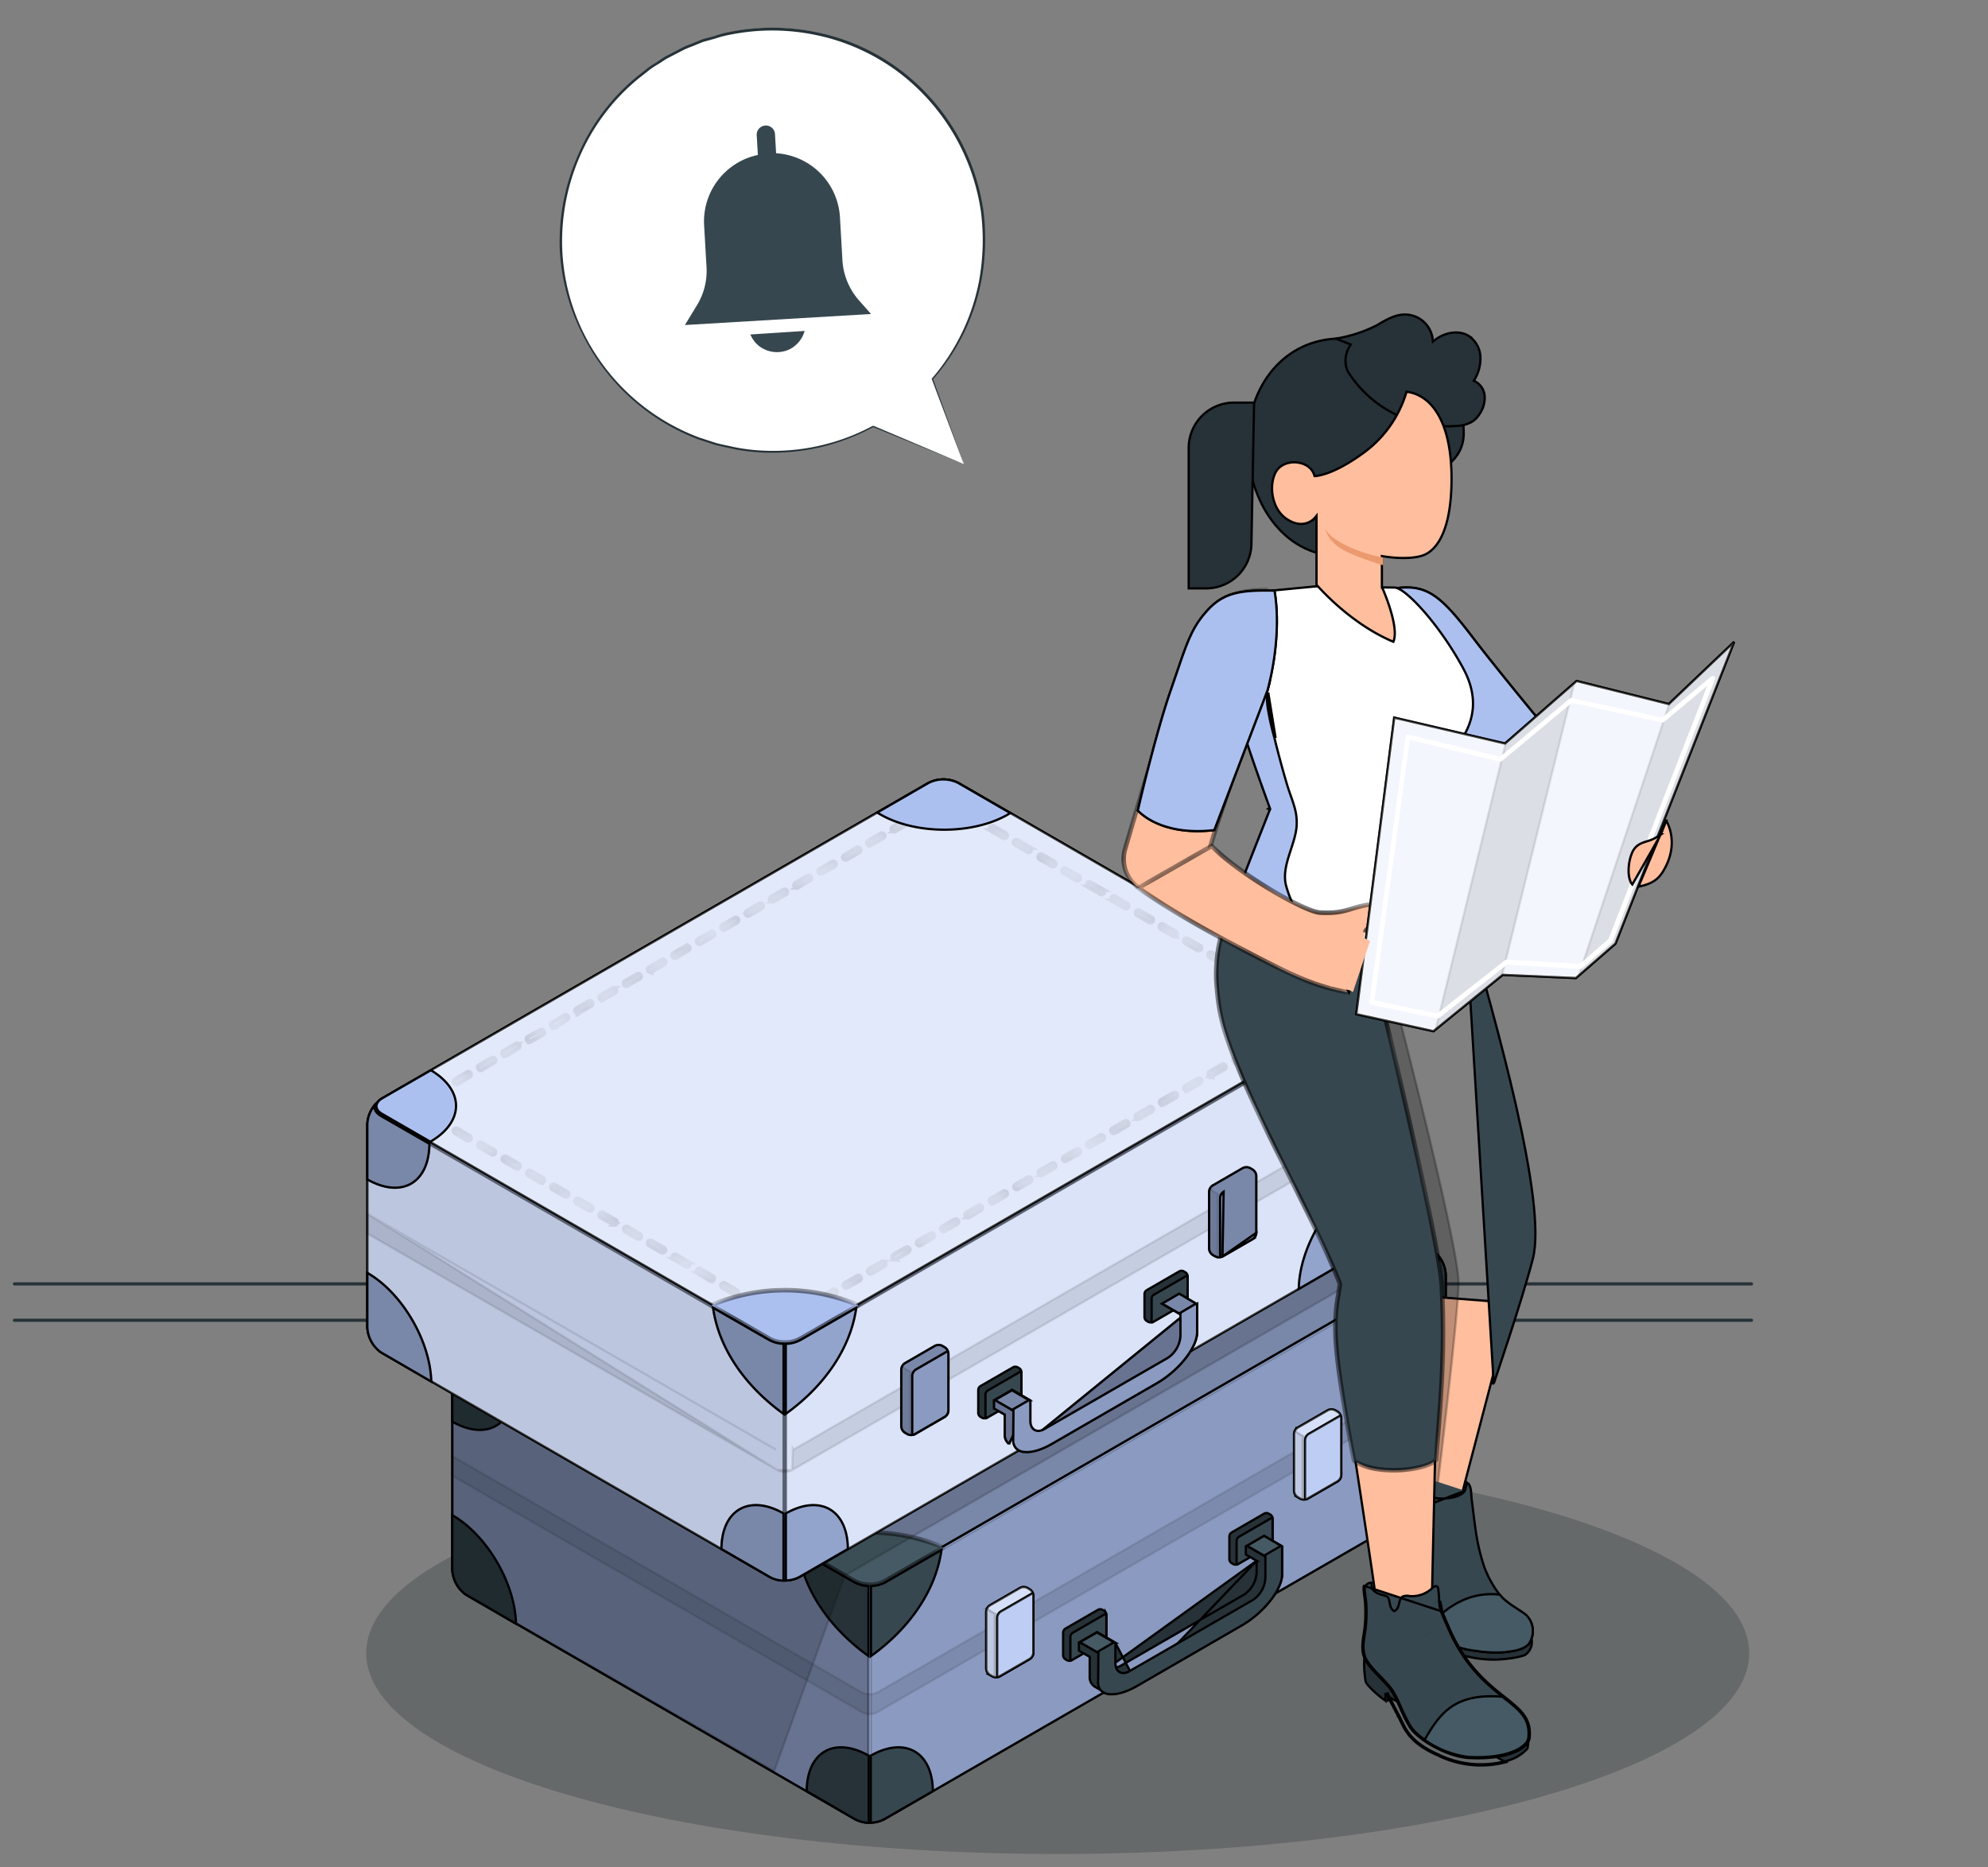 <svg width="66" height="62" viewBox="0 0 66 62" fill="none" xmlns="http://www.w3.org/2000/svg">
    <rect x="0" y="0" width="66" height="62" fill="#808080" stroke="none"/>
    <path d="M58.148 42.627H.479M58.148 43.835H.479" stroke="#263238" stroke-width=".105" stroke-linecap="round" stroke-linejoin="round"/>
    <path d="M35.115 61.555c12.68 0 22.958-2.986 22.958-6.67 0-3.684-10.279-6.67-22.958-6.67-12.68 0-22.958 2.986-22.958 6.67 0 3.684 10.279 6.67 22.958 6.67z" fill="#263238" fill-opacity=".3"/>
    <path d="m47.502 49.927-18.137 10.47-.001.001a1.089 1.089 0 0 1-.986 0l-12.87-7.43a1.087 1.087 0 0 1-.493-.853v-6.752a1.087 1.087 0 0 1 .493-.85l18.14-10.473a1.088 1.088 0 0 1 .985 0h.001l12.868 7.43a1.09 1.09 0 0 1 .494.853v6.749a1.096 1.096 0 0 1-.494.855z" fill="#ACC0F0" stroke="#000" stroke-width=".075"/>
    <path opacity=".4" d="M15.133 44.925c.03-.058.064-.113.104-.165l.23.34 12.872 7.434h.002c.152.08.32.123.492.125v7.856a.985.985 0 0 1-.455-.117l-12.871-7.43a1.092 1.092 0 0 1-.492-.855v-6.75c.009-.152.049-.301.118-.438z" fill="#000" stroke="#000" stroke-width=".075"/>
    <path opacity=".2" d="M28.909 60.515v-7.857a1.07 1.07 0 0 0 .488-.127L47.54 42.058c.138-.083.218-.19.229-.305a.273.273 0 0 0 0-.041 1.112 1.112 0 0 1 .227.608v6.752a1.09 1.09 0 0 1-.493.853l-18.14 10.473a.997.997 0 0 1-.454.117z" fill="#000" stroke="#000" stroke-width=".075"/>
    <path d="m15.506 44.514 18.14-10.474a1.089 1.089 0 0 1 .986 0h.001l12.87 7.431c.134.075.193.171.193.26 0 .09-.059.187-.194.265l-18.14 10.472a1.098 1.098 0 0 1-.985 0l-12.87-7.433c-.135-.077-.194-.174-.194-.263 0-.088.059-.183.193-.258z" fill="#ACC0F0" stroke="#000" stroke-width=".075"/>
    <path opacity=".3" d="m15.506 44.514 18.14-10.474a1.089 1.089 0 0 1 .986 0h.001l12.87 7.431c.134.075.193.171.193.26 0 .09-.059.187-.194.265l-18.14 10.472a1.098 1.098 0 0 1-.985 0l-12.87-7.433c-.135-.077-.194-.174-.194-.263 0-.088.059-.183.193-.258z" fill="#000" stroke="#000" stroke-width=".075"/>
    <path opacity=".1" d="m15.015 48.343 13.566 7.83a.585.585 0 0 0 .58 0L47.998 45.3v.651L29.124 56.848a.51.51 0 0 1-.505 0l-13.604-7.852v-.653z" fill="#000" stroke="#000" stroke-width=".075"/>
    <mask id="f9ysh2kp7a" fill="#fff">
        <path d="M26.446 51.391v-.022a6.215 6.215 0 0 1 4.856 0v.022l-1.917 1.1c-.156.085-.33.127-.508.123a1.047 1.047 0 0 1-.512-.122l-1.912-1.1"/>
    </mask>
    <path d="M26.446 51.391v-.022a6.215 6.215 0 0 1 4.856 0v.022l-1.917 1.1c-.156.085-.33.127-.508.123a1.047 1.047 0 0 1-.512-.122l-1.912-1.1" fill="#455A64"/>
    <path d="m26.446 51.37-.03-.07-.045.02v.05h.075zm2.428-.495v.076-.076zm2.428.494h.076v-.05l-.046-.02-.03.07zm0 .022.038.065.038-.021v-.044h-.076zm-1.917 1.1.036.067h.002l-.038-.066zm-.508.123.002-.075h-.003l.001.075zm-.512-.122-.038.065.002.001.036-.066zm-1.843-1.1V51.37h-.151V51.392h.15zm-.046.046a6.141 6.141 0 0 1 2.398-.487V50.8c-.844 0-1.68.17-2.457.5l.059.138zm2.398-.487c.824 0 1.64.166 2.399.487l.059-.138a6.291 6.291 0 0 0-2.458-.5v.15zm2.353.418V51.392h.15V51.37h-.15zm.038-.043-1.917 1.1.075.131 1.917-1.1-.075-.131zm-1.915 1.1a.958.958 0 0 1-.471.113l-.003.15c.19.004.378-.04.545-.13l-.071-.133zm-.474.113a.971.971 0 0 1-.476-.114l-.07.133c.168.09.358.136.549.132l-.003-.15zm-.474-.112-1.912-1.101-.075.13 1.912 1.101.075-.13z" fill="#000" mask="url(#f9ysh2kp7a)"/>
    <path d="M47.502 41.471c.135.077.193.174.193.262 0 .088-.058.184-.193.261l-1.597.92c-.572-.334-.85-.765-.852-1.188-.002-.422.271-.852.834-1.187l1.615.932zM15.51 44.514h.001l1.615-.933c.564.336.836.766.834 1.188-.002.423-.28.853-.852 1.188l-1.597-.92c-.134-.08-.192-.177-.192-.266 0-.088.058-.182.192-.257zM32.048 35.083a1.294 1.294 0 0 1-.105-.064l1.702-.982a1.089 1.089 0 0 1 .986 0l1.727.997a2.07 2.07 0 0 1-.075.049c-.583.336-1.35.505-2.117.505-.769 0-1.535-.169-2.118-.505z" fill="#455A64" stroke="#000" stroke-width=".075"/>
    <path d="M31.256 51.462c-.197 1.41-1.132 2.658-2.34 3.522v-2.326c.17-.003.337-.046.488-.127l1.852-1.07zM47.54 42.058c.148-.086.23-.203.23-.328v-.02a1.092 1.092 0 0 1 .228.609v1.685c-.576.327-1.088.39-1.455.218-.364-.172-.599-.583-.604-1.24l1.6-.924zM45.937 50.827c.01-.662.244-1.393.62-2.045.372-.643.88-1.206 1.439-1.547v1.837a1.104 1.104 0 0 1-.436.812l-1.623.943zM28.909 60.516v-2.227c.574-.325 1.086-.35 1.454-.14.367.21.602.662.607 1.32l-1.61.929a.997.997 0 0 1-.451.118z" fill="#37474F" stroke="#000" stroke-width=".075"/>
    <path d="M28.345 52.525c.15.083.318.128.488.133v2.325c-1.21-.869-2.143-2.114-2.34-3.522l1.851 1.063h.001zM28.841 60.52a.995.995 0 0 1-.452-.119l-1.608-.932c.005-.658.239-1.11.605-1.32.366-.21.877-.185 1.455.14v2.23zM15.02 50.307c.583.337 1.112.916 1.495 1.581.371.644.603 1.366.615 2.023l-1.688-.98a1.098 1.098 0 0 1-.427-.813v-1.814a.08.08 0 0 1 .004.003zM15.473 45.094l1.602.925c-.005.657-.24 1.11-.607 1.32-.367.21-.88.186-1.453-.139v-1.845a1.09 1.09 0 0 1 .23-.604l-.001.017c0 .124.081.24.229.326z" fill="#263238" stroke="#000" stroke-width=".075"/>
    <path d="M32.776 53.39a.261.261 0 0 1 .083-.088l1.005-.58a.26.26 0 0 1 .236-.004l.09.051a.268.268 0 0 1 .117.205v1.9a.26.26 0 0 1-.12.206l-1.002.579a.26.26 0 0 1-.236 0l-.09-.051a.267.267 0 0 1-.117-.205v-1.896a.261.261 0 0 1 .034-.116z" fill="#ACC0F0" stroke="#000" stroke-width=".075"/>
    <path opacity=".5" d="M32.776 53.39a.261.261 0 0 1 .083-.088l1.005-.58a.26.26 0 0 1 .236-.004l.09.051a.268.268 0 0 1 .117.205v1.9a.26.26 0 0 1-.12.206l-1.002.579a.26.26 0 0 1-.236 0l-.09-.051a.267.267 0 0 1-.117-.205v-1.896a.261.261 0 0 1 .034-.116z" fill="#fff" stroke="#000" stroke-width=".075"/>
    <path opacity=".1" d="m32.76 53.42.297.174a.314.314 0 0 0-.028.12V55.613c0 .026.004.052.014.073a.26.26 0 0 1-.094-.028l-.09-.05a.264.264 0 0 1-.118-.205v-1.896a.25.25 0 0 1 .02-.087z" fill="#000" stroke="#000" stroke-width=".075"/>
    <path opacity=".1" d="m32.76 53.42.297.174a.314.314 0 0 0-.028.12V55.613c0 .026.004.052.014.073a.26.26 0 0 1-.094-.028l-.09-.05a.264.264 0 0 1-.118-.205v-1.896a.25.25 0 0 1 .02-.087z" fill="#ACC0F0" stroke="#000" stroke-width=".075"/>
    <path d="M33.184 55.659c-.03.018-.05.015-.058.01-.009-.005-.021-.02-.021-.056v-1.898a.263.263 0 0 1 .117-.209l1.006-.58c.03-.017.049-.014.058-.009.008.006.02.02.02.055v1.902a.258.258 0 0 1-.118.205l-1.004.58z" fill="#ACC0F0" stroke="#000" stroke-width=".075"/>
    <path opacity=".2" d="M33.184 55.659c-.03.018-.05.015-.058.01-.009-.005-.021-.02-.021-.056v-1.898a.263.263 0 0 1 .117-.209l1.006-.58c.03-.017.049-.014.058-.009.008.006.02.02.02.055v1.902a.258.258 0 0 1-.118.205l-1.004.58z" fill="#fff" stroke="#000" stroke-width=".075"/>
    <path d="M42.997 47.49a.267.267 0 0 1 .083-.09l1.005-.579a.26.26 0 0 1 .236 0l.089.051a.263.263 0 0 1 .117.205v1.898a.267.267 0 0 1-.117.204l-1.003.58a.277.277 0 0 1-.238 0l-.087-.053a.262.262 0 0 1-.12-.205v-1.895a.266.266 0 0 1 .035-.117z" fill="#ACC0F0" stroke="#000" stroke-width=".075"/>
    <path opacity=".5" d="M42.997 47.49a.267.267 0 0 1 .083-.09l1.005-.579a.26.26 0 0 1 .236 0l.089.051a.263.263 0 0 1 .117.205v1.898a.267.267 0 0 1-.117.204l-1.003.58a.277.277 0 0 1-.238 0l-.087-.053a.262.262 0 0 1-.12-.205v-1.895a.266.266 0 0 1 .035-.117z" fill="#fff" stroke="#000" stroke-width=".075"/>
    <path opacity=".1" d="m42.98 47.521.297.172a.304.304 0 0 0-.027.118v1.899c0 .027.005.053.015.075a.259.259 0 0 1-.096-.028l-.09-.05a.262.262 0 0 1-.117-.206v-1.896a.22.22 0 0 1 .017-.084z" fill="#000" stroke="#000" stroke-width=".075"/>
    <path opacity=".1" d="m42.98 47.521.297.172a.304.304 0 0 0-.027.118v1.899c0 .027.005.053.015.075a.259.259 0 0 1-.096-.028l-.09-.05a.262.262 0 0 1-.117-.206v-1.896a.22.22 0 0 1 .017-.084z" fill="#ACC0F0" stroke="#000" stroke-width=".075"/>
    <path d="M43.326 49.713v-1.898a.268.268 0 0 1 .117-.205l1.005-.58c.031-.017.05-.014.059-.009.008.005.02.02.02.055v1.899a.263.263 0 0 1-.117.205l-1.004.58c-.03.017-.05.014-.06.008-.008-.005-.02-.02-.02-.055z" fill="#ACC0F0" stroke="#000" stroke-width=".075"/>
    <path opacity=".2" d="M43.326 49.713v-1.898a.268.268 0 0 1 .117-.205l1.005-.58c.031-.017.05-.014.059-.009.008.005.02.02.02.055v1.899a.263.263 0 0 1-.117.205l-1.004.58c-.03.017-.05.014-.06.008-.008-.005-.02-.02-.02-.055z" fill="#fff" stroke="#000" stroke-width=".075"/>
    <path d="M36.708 53.532c.013.022.02.046.022.07v.768a.164.164 0 0 1-.072.126l-1.087.628a.156.156 0 0 1-.144 0l-.058-.034a.158.158 0 0 1-.074-.126V54.2a.164.164 0 0 1 .074-.127l1.086-.627a.163.163 0 0 1 .144 0l.059.033c.02.014.038.032.05.054z" fill="#263238" stroke="#000" stroke-width=".075"/>
    <path d="M35.571 55.124c-.016.01-.024.007-.025.006-.003-.002-.01-.008-.01-.025v-.766a.158.158 0 0 1 .074-.126l1.087-.629c.016-.009.023-.006.025-.005.002.002.008.008.008.024v.768a.164.164 0 0 1-.072.125l-1.087.628z" fill="#37474F" stroke="#000" stroke-width=".075"/>
    <path d="M42.227 50.34c.012.022.02.047.021.072v.766a.158.158 0 0 1-.073.126l-1.086.628a.163.163 0 0 1-.144 0l-.058-.034a.163.163 0 0 1-.073-.126v-.765a.16.16 0 0 1 .073-.126l1.085-.628a.165.165 0 0 1 .145 0l.058.033a.164.164 0 0 1 .052.055z" fill="#263238" stroke="#000" stroke-width=".075"/>
    <path d="M41.087 51.94c-.015.01-.023.006-.024.005-.003-.002-.009-.008-.009-.024v-.768a.163.163 0 0 1 .072-.126l1.087-.629c.017-.009.024-.005.026-.004.003.001.009.007.009.024v.768a.162.162 0 0 1-.073.126l-1.088.628z" fill="#37474F" stroke="#000" stroke-width=".075"/>
    <path d="M41.719 51.82v.389a.943.943 0 0 1-.424.739l-.002.001-4.089 2.359a.475.475 0 0 1-.118.048l-.035.009-.01-.035a.45.45 0 0 1-.017-.124m4.695-3.385-4.695 3.385m4.695-3.385-.019-.011-.338-.195v-.271l.605-.35.6.345v.922c0 .246-.147.561-.391.872-.244.31-.58.61-.952.825l-3.46 2 3.955-4.137zm-4.695 3.385v-.67m0 .67v-.67m0 0-.266-.154-.337-.194-.602.346v.271l.34.195.018.011v.653a.375.375 0 0 0 .143.319c.026.019.092.056.159.095l.002.001a7.56 7.56 0 0 1 .151.091c.109.064.266.083.46.05a2.1 2.1 0 0 0 .672-.262l-.74-1.422z" fill="#263238" stroke="#000" stroke-width=".075"/>
    <path d="M37.761 55.97c-.373.218-.705.306-.94.278a.423.423 0 0 1-.268-.12.397.397 0 0 1-.097-.282l.01-.95.001-.021-.019-.011-.586-.339.564-.324.604.347v.67c0 .139.049.246.138.298.09.052.207.04.327-.029l4.089-2.359h.002a.94.94 0 0 0 .424-.738V51.679l-.019-.01-.586-.34.567-.327.592.35v.921c0 .246-.147.562-.391.873-.244.31-.58.61-.952.824l-3.46 2z" fill="#37474F" stroke="#000" stroke-width=".075"/>
    <path d="m42.528 51.322-.56.327-.568-.326.567-.329.56.328zM36.983 54.527l-.563.326-.568-.328.564-.325.567.327z" fill="#455A64" stroke="#000" stroke-width=".075"/>
    <path opacity=".15" d="m25.702 58.804-10.26-5.886a1.101 1.101 0 0 1-.426-.805v-7.296l13.016 7.533-2.33 6.454zM15.506 44.514l18.113-10.46 12.569 7.255c.134.078.192.174.192.263 0 .09-.058.186-.192.265L28.076 52.294l-12.57-7.256c-.134-.077-.193-.175-.193-.264 0-.09.059-.185.193-.26z" fill="#000" stroke="#000" stroke-width=".075"/>
    <path d="M44.681 41.885 26.544 52.358a1.098 1.098 0 0 1-.987 0l-12.869-7.437a1.097 1.097 0 0 1-.493-.854v-6.744a1.093 1.093 0 0 1 .493-.854l18.139-10.474a1.098 1.098 0 0 1 .986 0l12.868 7.43h.001a1.092 1.092 0 0 1 .493.855v6.752a1.086 1.086 0 0 1-.493.853z" fill="#ACC0F0" stroke="#000" stroke-width=".075"/>
    <path opacity=".45" d="m25.52 44.49.002.001c.152.081.32.125.493.127v7.857a.986.986 0 0 1-.455-.117l-12.872-7.437a1.092 1.092 0 0 1-.491-.854v-6.744a1.1 1.1 0 0 1 .221-.603c0 .019 0 .038.004.056.017.109.096.21.226.284l12.873 7.43z" fill="#fff" stroke="#000" stroke-width=".075"/>
    <path opacity=".1" d="m25.52 44.49.002.001c.152.081.32.125.493.127v7.857a.986.986 0 0 1-.455-.117l-12.872-7.437a1.092 1.092 0 0 1-.491-.854v-6.744a1.1 1.1 0 0 1 .221-.603c0 .019 0 .038.004.056.017.109.096.21.226.284l12.873 7.43z" fill="#000" stroke="#000" stroke-width=".075"/>
    <path opacity=".55" d="m26.578 44.491 18.143-10.473c.137-.083.218-.19.228-.305a.273.273 0 0 0 .001-.041 1.092 1.092 0 0 1 .227.608v6.752a1.09 1.09 0 0 1-.493.853l-18.14 10.473h-.001a.998.998 0 0 1-.454.117v-7.857a1.07 1.07 0 0 0 .489-.127z" fill="#fff" stroke="#000" stroke-width=".075"/>
    <path d="M44.684 33.426c.133.075.192.171.192.26 0 .09-.059.188-.192.265l-18.14 10.473h-.002a1.086 1.086 0 0 1-.984 0l-12.872-7.43c-.134-.078-.192-.173-.192-.262 0-.089.058-.185.192-.263l18.141-10.474a1.095 1.095 0 0 1 .985 0l12.872 7.431z" fill="#ACC0F0" stroke="#000" stroke-width=".075"/>
    <path opacity=".65" d="M44.684 33.426c.133.075.192.171.192.26 0 .09-.059.188-.192.265l-18.14 10.473h-.002a1.086 1.086 0 0 1-.984 0l-12.872-7.43c-.134-.078-.192-.173-.192-.262 0-.089.058-.185.192-.263l18.141-10.474a1.095 1.095 0 0 1 .985 0l12.872 7.431z" fill="#fff" stroke="#000" stroke-width=".075"/>
    <path d="M13.894 36.55a.079.079 0 0 1 .107.029.079.079 0 0 1-.029.107l-.048.029-.02-.011-.018.033.019.032.019-.011.048.027m-.078-.236-.285.166.037.021m.248-.187.019.033a.041.041 0 0 1 .056.015.041.041 0 0 1-.015.057l-.087.05-.057.033.057.032.086.049m-.06-.269.02.033-.267.154m0 0-.037.022.285.164m-.248-.186.266.153m-.018.033c.012.007.025.01.039.011m-.04-.01.018-.034m-.017.033.018-.032m.021.043a.079.079 0 0 0 .075-.1.08.08 0 0 0-.036-.048m-.039.148v-.038m0 .038.002-.038h-.001m.038-.11-.02.033h.001m.02-.033-.02.033m0 0a.043.043 0 0 1 .015.057l.033.019-.033-.019a.04.04 0 0 1-.034.02m-.022-.006a.056.056 0 0 0 .022.006" fill="#fff" stroke="#000" stroke-width=".075"/>
    <mask id="ly8elgxbpb" fill="#fff">
        <path d="M14.337 36.461a.079.079 0 0 1-.04-.146l.404-.233a.08.08 0 0 1 .063-.013.08.08 0 0 1 .062.068.08.08 0 0 1-.02.061.08.08 0 0 1-.026.02l-.404.234a.09.09 0 0 1-.04.01zm.806-.471a.079.079 0 0 1-.039-.147l.404-.234a.079.079 0 0 1 .079.137l-.404.244a.067.067 0 0 1-.04 0zm.809-.472a.078.078 0 0 1-.072-.108.078.078 0 0 1 .032-.038l.404-.233a.08.08 0 0 1 .063-.014.08.08 0 0 1 .052.038.078.078 0 0 1-.01.092.078.078 0 0 1-.026.02l-.404.243a.089.089 0 0 1-.04.008v-.008zm.806-.472a.079.079 0 0 1-.075-.058.078.078 0 0 1 .036-.088l.404-.234a.08.08 0 0 1 .108.029.079.079 0 0 1-.03.107l-.403.244a.067.067 0 0 1-.04.014v-.014zm.809-.472a.079.079 0 0 1-.073-.108.079.079 0 0 1 .033-.038l.41-.214a.078.078 0 0 1 .093 0 .078.078 0 0 1 .029.088.08.08 0 0 1-.043.047l-.404.235a.09.09 0 0 1-.045.01v-.02zm.806-.471a.079.079 0 0 1-.075-.099.079.079 0 0 1 .036-.048l.404-.234a.078.078 0 0 1 .06-.008.079.079 0 0 1 .019.145l-.408.258a.067.067 0 0 1-.036.01v-.024zm.808-.472a.079.079 0 0 1-.067-.04.08.08 0 0 1 .028-.108l.404-.233a.074.074 0 0 1 .06-.008.075.075 0 0 1 .047.037.08.08 0 0 1-.028.108l-.404.233a.092.092 0 0 1-.04.042v-.031zm23.85-.247a.086.086 0 0 1-.038-.01l-.405-.234a.079.079 0 1 1 .079-.135l.404.233a.079.079 0 0 1-.04.146zm-23.05-.189a.079.079 0 0 1-.075-.098.079.079 0 0 1 .037-.048l.404-.233a.079.079 0 0 1 .078.136l-.404.232a.068.068 0 0 1-.04.011zm22.236-.245a.074.074 0 0 1-.039-.011l-.404-.233a.078.078 0 0 1-.037-.047.075.075 0 0 1 .008-.06.08.08 0 0 1 .108-.03l.404.235a.078.078 0 0 1 .008.13.079.079 0 0 1-.048.016zm-21.427-.22a.077.077 0 0 1-.067-.04.08.08 0 0 1 .028-.108l.404-.233a.079.079 0 0 1 .06-.008.079.079 0 0 1 .055.096.08.08 0 0 1-.036.049l-.405.233a.09.09 0 0 1-.032.01h-.007zm20.62-.247a.08.08 0 0 1-.039-.01l-.404-.232a.08.08 0 0 1-.008-.132.079.079 0 0 1 .058-.015c.01.001.02.005.029.01l.404.233a.079.079 0 0 1 .028.107.077.077 0 0 1-.061.039h-.006zm-19.813-.22a.078.078 0 0 1-.075-.058.078.078 0 0 1 .036-.088l.402-.233a.08.08 0 0 1 .063-.014.08.08 0 0 1 .051.038.08.08 0 0 1 .007.063.08.08 0 0 1-.042.048l-.403.233a.073.073 0 0 1-.031.01h-.008zm19.004-.246a.074.074 0 0 1-.04-.01l-.404-.233a.078.078 0 0 1-.036-.048.079.079 0 0 1 .055-.096.08.08 0 0 1 .06.007l.404.234a.079.079 0 0 1 .036.088.078.078 0 0 1-.075.058zm-18.197-.22a.077.077 0 0 1-.068-.04.08.08 0 0 1 .028-.108l.404-.232a.079.079 0 0 1 .06-.009.079.079 0 0 1 .055.097.08.08 0 0 1-.036.049l-.404.232a.084.084 0 0 1-.032.011h-.007zm17.392-.245a.085.085 0 0 1-.04-.011l-.404-.233a.08.08 0 0 1 .02-.145.079.079 0 0 1 .059.008l.404.233a.08.08 0 0 1 0 .137.078.078 0 0 1-.04.01zm-16.578-.222a.079.079 0 0 1-.075-.098.079.079 0 0 1 .036-.048l.404-.227a.08.08 0 0 1 .063-.013.077.077 0 0 1 .051.038.08.08 0 0 1 .007.063.078.078 0 0 1-.042.048l-.404.233a.067.067 0 0 1-.04.004zm15.776-.245a.074.074 0 0 1-.04-.011l-.404-.233a.08.08 0 0 1-.042-.047.078.078 0 0 1 .028-.088.077.077 0 0 1 .063-.013.08.08 0 0 1 .03.013l.404.233a.079.079 0 0 1-.04.146zm-14.968-.22a.078.078 0 0 1-.067-.04.08.08 0 0 1 .028-.108l.398-.231a.078.078 0 0 1 .06-.009.077.077 0 0 1 .047.037.08.08 0 0 1-.028.109l-.393.23a.074.074 0 0 1-.045.012zm14.16-.246a.081.081 0 0 1-.038-.01l-.397-.233a.08.08 0 0 1-.008-.132.079.079 0 0 1 .058-.015c.01.001.02.005.029.01l.404.233a.08.08 0 0 1-.004.139.08.08 0 0 1-.043.008zm-13.351-.221a.078.078 0 0 1-.075-.058.078.078 0 0 1 .035-.088l.403-.233a.08.08 0 0 1 .062-.014.08.08 0 0 1 .052.038.08.08 0 0 1 .007.063.08.08 0 0 1-.042.048l-.403.233a.074.074 0 0 1-.04.01zm12.544-.246a.074.074 0 0 1-.04-.01l-.404-.233a.08.08 0 0 1-.022-.103.078.078 0 0 1 .1-.033l.405.233a.079.079 0 0 1 .036.088.078.078 0 0 1-.075.058zm-11.736-.22a.078.078 0 0 1-.068-.04.08.08 0 0 1 .029-.108l.404-.232a.078.078 0 0 1 .06-.009.078.078 0 0 1 .047.037.08.08 0 0 1-.029.109l-.404.232a.07.07 0 0 1-.039.011zm10.93-.245a.07.07 0 0 1-.039-.011l-.404-.233a.08.08 0 0 1-.009-.13.08.08 0 0 1 .058-.016.08.08 0 0 1 .03.01l.404.232a.08.08 0 0 1-.001.138.079.079 0 0 1-.04.01h.002zm-10.123-.222a.08.08 0 0 1-.068-.04.079.079 0 0 1 .028-.106l.404-.233a.079.079 0 0 1 .1.032.079.079 0 0 1-.02.104l-.405.234a.081.081 0 0 1-.04.01zm9.314-.237a.075.075 0 0 1-.04-.011l-.404-.233a.078.078 0 0 1-.013-.135.078.078 0 0 1 .092 0l.404.232a.079.079 0 0 1-.04.147zm-8.508-.22a.079.079 0 0 1-.075-.059.078.078 0 0 1 .036-.088l.404-.234a.078.078 0 0 1 .108.03.079.079 0 0 1-.03.107l-.403.233a.073.073 0 0 1-.04.003v.008zm7.706-.246a.068.068 0 0 1-.04-.01l-.404-.233a.08.08 0 0 1-.028-.109.079.079 0 0 1 .107-.028l.404.232a.08.08 0 0 1 .028.109.078.078 0 0 1-.072.033l.005.006zm-6.893-.221a.079.079 0 0 1-.072-.109.079.079 0 0 1 .033-.038l.403-.232a.079.079 0 1 1 .078.135l-.402.234a.089.089 0 0 1-.044.002l.004.008zm6.08-.257a.075.075 0 0 1-.04-.01l-.404-.233a.077.077 0 0 1-.042-.048.077.077 0 0 1 .007-.064.08.08 0 0 1 .084-.037c.01.002.021.007.03.013l.404.233a.078.078 0 0 1 .036.088.079.079 0 0 1-.075.058zm-5.278-.22a.079.079 0 0 1-.072-.108.079.079 0 0 1 .033-.038l.404-.234a.08.08 0 0 1 .116.089.079.079 0 0 1-.037.047l-.404.233a.07.07 0 0 1-.04.014v-.003zm4.477-.242a.07.07 0 0 1-.039-.011l-.404-.233a.08.08 0 0 1-.009-.13.08.08 0 0 1 .087-.007l.405.233a.08.08 0 0 1 0 .137.078.078 0 0 1-.04.01zm-3.664-.222a.079.079 0 0 1-.075-.098.079.079 0 0 1 .036-.048l.404-.233a.079.079 0 0 1 .079.136l-.404.234a.08.08 0 0 1-.046.01h.006zm2.856-.245a.09.09 0 0 1-.04-.01l-.41-.234a.08.08 0 0 1-.021-.103.078.078 0 0 1 .1-.032l.404.233a.079.079 0 0 1 .036.088.078.078 0 0 1-.075.058h.006zm-2.044-.22a.078.078 0 0 1-.072-.109.079.079 0 0 1 .032-.038l.405-.234a.08.08 0 0 1 .107.03.08.08 0 0 1-.029.107l-.404.233a.07.07 0 0 1-.049.01h.01zm1.24-.246a.067.067 0 0 1-.039-.01l-.297-.167h-.082a.083.083 0 0 1-.08-.107.076.076 0 0 1 .038-.043.073.073 0 0 1 .028-.008h.014a.419.419 0 0 1 .157.026l.293.17a.078.078 0 0 1 .036.087.079.079 0 0 1-.075.059l.008-.007z"/>
    </mask>
    <path d="M14.337 36.461a.079.079 0 0 1-.04-.146l.404-.233a.08.08 0 0 1 .063-.013.08.08 0 0 1 .062.068.08.08 0 0 1-.02.061.08.08 0 0 1-.026.02l-.404.234a.09.09 0 0 1-.04.01zm.806-.471a.079.079 0 0 1-.039-.147l.404-.234a.079.079 0 0 1 .079.137l-.404.244a.067.067 0 0 1-.04 0zm.809-.472a.078.078 0 0 1-.072-.108.078.078 0 0 1 .032-.038l.404-.233a.08.08 0 0 1 .063-.014.08.08 0 0 1 .052.038.078.078 0 0 1-.01.092.078.078 0 0 1-.026.02l-.404.243a.089.089 0 0 1-.04.008v-.008zm.806-.472a.079.079 0 0 1-.075-.058.078.078 0 0 1 .036-.088l.404-.234a.08.08 0 0 1 .108.029.079.079 0 0 1-.03.107l-.403.244a.067.067 0 0 1-.04.014v-.014zm.809-.472a.079.079 0 0 1-.073-.108.079.079 0 0 1 .033-.038l.41-.214a.078.078 0 0 1 .093 0 .078.078 0 0 1 .029.088.08.08 0 0 1-.043.047l-.404.235a.09.09 0 0 1-.045.01v-.02zm.806-.471a.079.079 0 0 1-.075-.099.079.079 0 0 1 .036-.048l.404-.234a.078.078 0 0 1 .06-.008.079.079 0 0 1 .019.145l-.408.258a.067.067 0 0 1-.036.01v-.024zm.808-.472a.079.079 0 0 1-.067-.04.08.08 0 0 1 .028-.108l.404-.233a.074.074 0 0 1 .06-.008.075.075 0 0 1 .047.037.08.08 0 0 1-.028.108l-.404.233a.092.092 0 0 1-.04.042v-.031zm23.85-.247a.086.086 0 0 1-.038-.01l-.405-.234a.079.079 0 1 1 .079-.135l.404.233a.079.079 0 0 1-.04.146zm-23.05-.189a.079.079 0 0 1-.075-.098.079.079 0 0 1 .037-.048l.404-.233a.079.079 0 0 1 .078.136l-.404.232a.068.068 0 0 1-.04.011zm22.236-.245a.074.074 0 0 1-.039-.011l-.404-.233a.078.078 0 0 1-.037-.047.075.075 0 0 1 .008-.06.08.08 0 0 1 .108-.03l.404.235a.078.078 0 0 1 .008.13.079.079 0 0 1-.048.016zm-21.427-.22a.077.077 0 0 1-.067-.04.08.08 0 0 1 .028-.108l.404-.233a.079.079 0 0 1 .06-.008.079.079 0 0 1 .055.096.08.08 0 0 1-.036.049l-.405.233a.09.09 0 0 1-.032.01h-.007zm20.62-.247a.08.08 0 0 1-.039-.01l-.404-.232a.08.08 0 0 1-.008-.132.079.079 0 0 1 .058-.015c.01.001.02.005.029.01l.404.233a.079.079 0 0 1 .028.107.077.077 0 0 1-.061.039h-.006zm-19.813-.22a.078.078 0 0 1-.075-.058.078.078 0 0 1 .036-.088l.402-.233a.08.08 0 0 1 .063-.014.08.08 0 0 1 .051.038.08.08 0 0 1 .007.063.08.08 0 0 1-.042.048l-.403.233a.073.073 0 0 1-.031.01h-.008zm19.004-.246a.074.074 0 0 1-.04-.01l-.404-.233a.078.078 0 0 1-.036-.048.079.079 0 0 1 .055-.096.08.08 0 0 1 .06.007l.404.234a.079.079 0 0 1 .036.088.078.078 0 0 1-.075.058zm-18.197-.22a.077.077 0 0 1-.068-.04.08.08 0 0 1 .028-.108l.404-.232a.079.079 0 0 1 .06-.009.079.079 0 0 1 .055.097.08.08 0 0 1-.036.049l-.404.232a.084.084 0 0 1-.032.011h-.007zm17.392-.245a.085.085 0 0 1-.04-.011l-.404-.233a.08.08 0 0 1 .02-.145.079.079 0 0 1 .059.008l.404.233a.08.08 0 0 1 0 .137.078.078 0 0 1-.04.01zm-16.578-.222a.079.079 0 0 1-.075-.098.079.079 0 0 1 .036-.048l.404-.227a.08.08 0 0 1 .063-.013.077.077 0 0 1 .051.038.08.08 0 0 1 .007.063.078.078 0 0 1-.042.048l-.404.233a.067.067 0 0 1-.04.004zm15.776-.245a.074.074 0 0 1-.04-.011l-.404-.233a.08.08 0 0 1-.042-.047.078.078 0 0 1 .028-.088.077.077 0 0 1 .063-.013.08.08 0 0 1 .03.013l.404.233a.079.079 0 0 1-.04.146zm-14.968-.22a.078.078 0 0 1-.067-.04.08.08 0 0 1 .028-.108l.398-.231a.078.078 0 0 1 .06-.009.077.077 0 0 1 .047.037.08.08 0 0 1-.028.109l-.393.23a.074.074 0 0 1-.045.012zm14.16-.246a.081.081 0 0 1-.038-.01l-.397-.233a.08.08 0 0 1-.008-.132.079.079 0 0 1 .058-.015c.01.001.02.005.029.01l.404.233a.08.08 0 0 1-.004.139.08.08 0 0 1-.043.008zm-13.351-.221a.078.078 0 0 1-.075-.058.078.078 0 0 1 .035-.088l.403-.233a.08.08 0 0 1 .062-.014.08.08 0 0 1 .052.038.08.08 0 0 1 .007.063.08.08 0 0 1-.042.048l-.403.233a.074.074 0 0 1-.04.01zm12.544-.246a.074.074 0 0 1-.04-.01l-.404-.233a.08.08 0 0 1-.022-.103.078.078 0 0 1 .1-.033l.405.233a.079.079 0 0 1 .036.088.078.078 0 0 1-.075.058zm-11.736-.22a.078.078 0 0 1-.068-.04.08.08 0 0 1 .029-.108l.404-.232a.078.078 0 0 1 .06-.009.078.078 0 0 1 .047.037.08.08 0 0 1-.029.109l-.404.232a.07.07 0 0 1-.039.011zm10.93-.245a.07.07 0 0 1-.039-.011l-.404-.233a.08.08 0 0 1-.009-.13.08.08 0 0 1 .058-.016.08.08 0 0 1 .03.01l.404.232a.08.08 0 0 1-.001.138.079.079 0 0 1-.04.01h.002zm-10.123-.222a.08.08 0 0 1-.068-.04.079.079 0 0 1 .028-.106l.404-.233a.079.079 0 0 1 .1.032.079.079 0 0 1-.02.104l-.405.234a.081.081 0 0 1-.04.01zm9.314-.237a.075.075 0 0 1-.04-.011l-.404-.233a.078.078 0 0 1-.013-.135.078.078 0 0 1 .092 0l.404.232a.079.079 0 0 1-.04.147zm-8.508-.22a.079.079 0 0 1-.075-.059.078.078 0 0 1 .036-.088l.404-.234a.078.078 0 0 1 .108.03.079.079 0 0 1-.03.107l-.403.233a.073.073 0 0 1-.04.003v.008zm7.706-.246a.068.068 0 0 1-.04-.01l-.404-.233a.08.08 0 0 1-.028-.109.079.079 0 0 1 .107-.028l.404.232a.08.08 0 0 1 .028.109.078.078 0 0 1-.072.033l.005.006zm-6.893-.221a.079.079 0 0 1-.072-.109.079.079 0 0 1 .033-.038l.403-.232a.079.079 0 1 1 .078.135l-.402.234a.089.089 0 0 1-.044.002l.004.008zm6.08-.257a.075.075 0 0 1-.04-.01l-.404-.233a.077.077 0 0 1-.042-.048.077.077 0 0 1 .007-.064.08.08 0 0 1 .084-.037c.01.002.021.007.03.013l.404.233a.078.078 0 0 1 .036.088.079.079 0 0 1-.075.058zm-5.278-.22a.079.079 0 0 1-.072-.108.079.079 0 0 1 .033-.038l.404-.234a.08.08 0 0 1 .116.089.079.079 0 0 1-.037.047l-.404.233a.07.07 0 0 1-.04.014v-.003zm4.477-.242a.07.07 0 0 1-.039-.011l-.404-.233a.08.08 0 0 1-.009-.13.08.08 0 0 1 .087-.007l.405.233a.08.08 0 0 1 0 .137.078.078 0 0 1-.04.01zm-3.664-.222a.079.079 0 0 1-.075-.098.079.079 0 0 1 .036-.048l.404-.233a.079.079 0 0 1 .079.136l-.404.234a.08.08 0 0 1-.046.01h.006zm2.856-.245a.09.09 0 0 1-.04-.01l-.41-.234a.08.08 0 0 1-.021-.103.078.078 0 0 1 .1-.032l.404.233a.079.079 0 0 1 .036.088.078.078 0 0 1-.075.058h.006zm-2.044-.22a.078.078 0 0 1-.072-.109.079.079 0 0 1 .032-.038l.405-.234a.08.08 0 0 1 .107.03.08.08 0 0 1-.029.107l-.404.233a.07.07 0 0 1-.049.01h.01zm1.24-.246a.067.067 0 0 1-.039-.01l-.297-.167h-.082a.083.083 0 0 1-.08-.107.076.076 0 0 1 .038-.043.073.073 0 0 1 .028-.008h.014a.419.419 0 0 1 .157.026l.293.17a.078.078 0 0 1 .036.087.079.079 0 0 1-.075.059l.008-.007z" fill="#fff" stroke="#000" stroke-width=".151" mask="url(#ly8elgxbpb)"/>
    <path d="M43.437 33.848h-.001a.04.04 0 0 1-.036-.02.038.038 0 0 1-.004-.03.04.04 0 0 1 .019-.025l.001-.001.085-.05.055-.033-.055-.032-.085-.05a.041.041 0 0 1-.016-.056.042.042 0 0 1 .057-.015l.259.153-.26.153a.036.036 0 0 1-.02.006z" fill="#fff" stroke="#000" stroke-width=".075"/>
    <mask id="5tyo2uftkc" fill="#fff">
        <path d="M26.048 43.873a.404.404 0 0 1-.157-.027l-.292-.168a.08.08 0 0 1-.01-.131.079.079 0 0 1 .088-.006l.288.167s.032.008.08.008a.081.081 0 0 1 .085.077.074.074 0 0 1-.069.08h-.013zm.43-.197a.079.079 0 0 1-.068-.039.08.08 0 0 1 .028-.108l.405-.233a.079.079 0 0 1 .078.137l-.404.232a.074.074 0 0 1-.04.011zm-1.241-.221a.09.09 0 0 1-.04-.01l-.402-.234a.078.078 0 0 1-.014-.136.078.078 0 0 1 .093 0l.402.233a.078.078 0 0 1 .036.088.079.079 0 0 1-.075.059zm2.044-.246a.079.079 0 0 1-.075-.058.078.078 0 0 1 .036-.088l.404-.233a.079.079 0 1 1 .079.136l-.404.232a.068.068 0 0 1-.037.011h-.003zm-2.854-.22a.07.07 0 0 1-.04-.01l-.4-.227a.078.078 0 0 1-.037-.048.075.075 0 0 1 .009-.06.08.08 0 0 1 .107-.03l.404.235a.078.078 0 0 1 .035.088.078.078 0 0 1-.075.058l-.003-.006zm3.666-.237a.079.079 0 0 1-.075-.059.078.078 0 0 1 .035-.088l.404-.234a.08.08 0 0 1 .108.03.078.078 0 0 1-.029.107l-.404.233a.074.074 0 0 1-.04.01zm-4.47-.222a.08.08 0 0 1-.039-.01l-.404-.24a.077.077 0 0 1-.042-.048.077.077 0 0 1 .007-.063.08.08 0 0 1 .084-.038c.01.003.02.007.03.014l.404.232a.079.079 0 0 1 .028.107.078.078 0 0 1-.067.038v.008zm5.276-.25a.079.079 0 0 1-.039-.146l.404-.233a.08.08 0 0 1 .063-.013.078.078 0 0 1 .042.129.08.08 0 0 1-.026.02l-.398.23a.08.08 0 0 1-.046.013zm-6.087-.223a.07.07 0 0 1-.04-.011l-.4-.238a.075.075 0 0 1-.037-.047.079.079 0 0 1 .056-.096.08.08 0 0 1 .06.006l.404.235a.08.08 0 0 1 .035.088.078.078 0 0 1-.075.058l-.003.005zm6.896-.249a.078.078 0 0 1-.072-.108.079.079 0 0 1 .032-.038l.405-.234a.08.08 0 0 1 .107.029.08.08 0 0 1-.029.107l-.404.244a.073.073 0 0 1-.04 0zm-7.706-.222a.09.09 0 0 1-.039-.009l-.402-.234a.077.077 0 0 1-.043-.048.078.078 0 0 1 .007-.064.08.08 0 0 1 .084-.037.08.08 0 0 1 .03.013l.403.233a.079.079 0 0 1-.04.146zm8.515-.242a.079.079 0 0 1-.039-.146l.403-.233a.078.078 0 0 1 .062-.013.08.08 0 0 1 .052.037.079.079 0 0 1-.036.111l-.404.236a.091.091 0 0 1-.038.008zm-9.315-.22a.071.071 0 0 1-.04-.01l-.403-.234a.078.078 0 0 1-.037-.047.079.079 0 0 1 .056-.096.08.08 0 0 1 .06.007l.402.234a.079.079 0 0 1-.04.146h.002zm10.122-.245a.079.079 0 0 1-.04-.146l.405-.235a.079.079 0 0 1 .079.137l-.406.23a.074.074 0 0 1-.04.014h.002zm-10.93-.222a.09.09 0 0 1-.04-.01l-.402-.234a.078.078 0 0 1-.014-.135.078.078 0 0 1 .092 0l.403.233a.079.079 0 0 1 .03.107.081.081 0 0 1-.07.04zm11.737-.245a.079.079 0 0 1-.04-.146l.405-.233a.079.079 0 0 1 .078.135l-.404.234a.08.08 0 0 1-.04.01zm-12.544-.22a.07.07 0 0 1-.04-.011l-.404-.233a.078.078 0 0 1-.036-.048.079.079 0 0 1 .056-.096.08.08 0 0 1 .06.007l.403.234a.079.079 0 0 1-.039.147zm13.352-.246a.079.079 0 0 1-.075-.058.078.078 0 0 1 .036-.088l.404-.234a.079.079 0 0 1 .079.137l-.405.232a.074.074 0 0 1-.04.011h.001zm-14.152-.221a.09.09 0 0 1-.04-.01l-.402-.233a.082.082 0 0 1-.03-.108.08.08 0 0 1 .108-.028l.403.232a.08.08 0 0 1 .036.088.079.079 0 0 1-.075.059zm14.968-.246a.079.079 0 0 1-.039-.146l.403-.233a.08.08 0 0 1 .108.029.082.082 0 0 1-.03.108l-.402.233a.09.09 0 0 1-.05.01h.01zm-15.775-.22a.071.071 0 0 1-.04-.01l-.404-.234a.08.08 0 0 1-.021-.103.078.078 0 0 1 .1-.032l.404.233a.079.079 0 0 1-.04.146zm16.582-.245a.079.079 0 0 1-.04-.147l.405-.232a.079.079 0 0 1 .078.135l-.404.233a.074.074 0 0 1-.048.01h.009zm-17.39-.22a.092.092 0 0 1-.04-.011l-.402-.233a.078.078 0 0 1-.037-.048.078.078 0 0 1 .008-.06.08.08 0 0 1 .107-.029l.403.233a.08.08 0 0 1 .039.09.079.079 0 0 1-.078.058zm18.197-.246a.078.078 0 0 1-.076-.099.08.08 0 0 1 .036-.048l.404-.233a.079.079 0 0 1 .06-.009.079.079 0 0 1 .055.097.08.08 0 0 1-.036.049l-.42.232a.08.08 0 0 1-.033.011h.01zm-19.014-.221a.071.071 0 0 1-.039-.011l-.404-.233a.08.08 0 0 1-.022-.103.078.078 0 0 1 .1-.032l.405.232a.079.079 0 0 1-.04.147zm19.814-.246a.079.079 0 0 1-.04-.146l.405-.233a.078.078 0 0 1 .1.032.079.079 0 0 1-.021.104l-.405.232a.07.07 0 0 1-.04.011h.001zm-20.622-.22a.092.092 0 0 1-.04-.01l-.4-.234a.082.082 0 0 1-.03-.108.08.08 0 0 1 .108-.028l.401.239a.08.08 0 0 1 .03.108.078.078 0 0 1-.069.033zm21.429-.245a.079.079 0 0 1-.07-.04.08.08 0 0 1 .03-.108l.403-.233a.08.08 0 0 1 .109.029.082.082 0 0 1-.03.108l-.403.233a.092.092 0 0 1-.04.01zm-22.235-.222a.07.07 0 0 1-.04-.01l-.404-.234a.078.078 0 0 1 .079-.135l.404.233a.079.079 0 0 1-.04.146zm23.041-.245a.079.079 0 0 1-.039-.147l.404-.232a.078.078 0 0 1 .093 0 .08.08 0 0 1 .029.087.08.08 0 0 1-.043.048l-.404.233a.07.07 0 0 1-.04.01zm.807-.472a.077.077 0 0 1-.067-.04.08.08 0 0 1 .028-.108l.404-.233a.08.08 0 0 1 .109.029.082.082 0 0 1-.03.108l-.404.233a.08.08 0 0 1-.04.017v-.006zm.809-.472a.079.079 0 0 1-.076-.058.078.078 0 0 1 .036-.088l.404-.233a.078.078 0 0 1 .079.136l-.404.232a.07.07 0 0 1-.04.022v-.01zm.808-.471a.079.079 0 0 1-.07-.04.08.08 0 0 1 .03-.108l.403-.233a.08.08 0 0 1 .06-.008.08.08 0 0 1 .056.097.08.08 0 0 1-.037.048l-.403.232a.074.074 0 0 1-.04.029v-.017zm.806-.472a.079.079 0 0 1-.072-.108.079.079 0 0 1 .033-.039l.404-.232a.079.079 0 1 1 .079.135l-.403.256a.086.086 0 0 1-.04.01v-.022zm.809-.472a.08.08 0 0 1-.08-.068.078.078 0 0 1 .017-.059.077.077 0 0 1 .023-.02l.403-.233a.08.08 0 0 1 .06-.008.08.08 0 0 1 .056.096.08.08 0 0 1-.037.048l-.403.233a.074.074 0 0 1-.04.04v-.029zm.806-.472a.079.079 0 0 1-.072-.108.08.08 0 0 1 .033-.038l.404-.233a.078.078 0 0 1 .1.032.079.079 0 0 1-.021.104l-.404.234a.085.085 0 0 1-.041.042l.001-.033z"/>
    </mask>
    <path d="M26.048 43.873a.404.404 0 0 1-.157-.027l-.292-.168a.08.08 0 0 1-.01-.131.079.079 0 0 1 .088-.006l.288.167s.032.008.08.008a.081.081 0 0 1 .085.077.074.074 0 0 1-.069.08h-.013zm.43-.197a.079.079 0 0 1-.068-.039.08.08 0 0 1 .028-.108l.405-.233a.079.079 0 0 1 .078.137l-.404.232a.074.074 0 0 1-.04.011zm-1.241-.221a.09.09 0 0 1-.04-.01l-.402-.234a.078.078 0 0 1-.014-.136.078.078 0 0 1 .093 0l.402.233a.078.078 0 0 1 .036.088.079.079 0 0 1-.075.059zm2.044-.246a.079.079 0 0 1-.075-.058.078.078 0 0 1 .036-.088l.404-.233a.079.079 0 1 1 .079.136l-.404.232a.068.068 0 0 1-.037.011h-.003zm-2.854-.22a.07.07 0 0 1-.04-.01l-.4-.227a.078.078 0 0 1-.037-.048.075.075 0 0 1 .009-.06.08.08 0 0 1 .107-.03l.404.235a.078.078 0 0 1 .035.088.078.078 0 0 1-.075.058l-.003-.006zm3.666-.237a.079.079 0 0 1-.075-.059.078.078 0 0 1 .035-.088l.404-.234a.08.08 0 0 1 .108.03.078.078 0 0 1-.029.107l-.404.233a.074.074 0 0 1-.04.01zm-4.47-.222a.08.08 0 0 1-.039-.01l-.404-.24a.077.077 0 0 1-.042-.048.077.077 0 0 1 .007-.063.08.08 0 0 1 .084-.038c.01.003.02.007.03.014l.404.232a.079.079 0 0 1 .028.107.078.078 0 0 1-.067.038v.008zm5.276-.25a.079.079 0 0 1-.039-.146l.404-.233a.08.08 0 0 1 .063-.013.078.078 0 0 1 .042.129.08.08 0 0 1-.026.02l-.398.23a.08.08 0 0 1-.046.013zm-6.087-.223a.07.07 0 0 1-.04-.011l-.4-.238a.075.075 0 0 1-.037-.047.079.079 0 0 1 .056-.096.08.08 0 0 1 .06.006l.404.235a.08.08 0 0 1 .035.088.078.078 0 0 1-.075.058l-.003.005zm6.896-.249a.078.078 0 0 1-.072-.108.079.079 0 0 1 .032-.038l.405-.234a.08.08 0 0 1 .107.029.08.08 0 0 1-.029.107l-.404.244a.073.073 0 0 1-.04 0zm-7.706-.222a.09.09 0 0 1-.039-.009l-.402-.234a.077.077 0 0 1-.043-.048.078.078 0 0 1 .007-.064.08.08 0 0 1 .084-.037.08.08 0 0 1 .03.013l.403.233a.079.079 0 0 1-.04.146zm8.515-.242a.079.079 0 0 1-.039-.146l.403-.233a.078.078 0 0 1 .062-.013.08.08 0 0 1 .052.037.079.079 0 0 1-.036.111l-.404.236a.091.091 0 0 1-.038.008zm-9.315-.22a.071.071 0 0 1-.04-.01l-.403-.234a.078.078 0 0 1-.037-.047.079.079 0 0 1 .056-.096.08.08 0 0 1 .06.007l.402.234a.079.079 0 0 1-.04.146h.002zm10.122-.245a.079.079 0 0 1-.04-.146l.405-.235a.079.079 0 0 1 .079.137l-.406.23a.074.074 0 0 1-.04.014h.002zm-10.93-.222a.09.09 0 0 1-.04-.01l-.402-.234a.078.078 0 0 1-.014-.135.078.078 0 0 1 .092 0l.403.233a.079.079 0 0 1 .03.107.081.081 0 0 1-.07.04zm11.737-.245a.079.079 0 0 1-.04-.146l.405-.233a.079.079 0 0 1 .078.135l-.404.234a.08.08 0 0 1-.04.01zm-12.544-.22a.07.07 0 0 1-.04-.011l-.404-.233a.078.078 0 0 1-.036-.048.079.079 0 0 1 .056-.096.08.08 0 0 1 .06.007l.403.234a.079.079 0 0 1-.039.147zm13.352-.246a.079.079 0 0 1-.075-.058.078.078 0 0 1 .036-.088l.404-.234a.079.079 0 0 1 .079.137l-.405.232a.074.074 0 0 1-.04.011h.001zm-14.152-.221a.09.09 0 0 1-.04-.01l-.402-.233a.082.082 0 0 1-.03-.108.08.08 0 0 1 .108-.028l.403.232a.08.08 0 0 1 .036.088.079.079 0 0 1-.075.059zm14.968-.246a.079.079 0 0 1-.039-.146l.403-.233a.08.08 0 0 1 .108.029.082.082 0 0 1-.03.108l-.402.233a.09.09 0 0 1-.05.01h.01zm-15.775-.22a.071.071 0 0 1-.04-.01l-.404-.234a.08.08 0 0 1-.021-.103.078.078 0 0 1 .1-.032l.404.233a.079.079 0 0 1-.04.146zm16.582-.245a.079.079 0 0 1-.04-.147l.405-.232a.079.079 0 0 1 .078.135l-.404.233a.074.074 0 0 1-.048.01h.009zm-17.39-.22a.092.092 0 0 1-.04-.011l-.402-.233a.078.078 0 0 1-.037-.048.078.078 0 0 1 .008-.06.08.08 0 0 1 .107-.029l.403.233a.08.08 0 0 1 .039.09.079.079 0 0 1-.078.058zm18.197-.246a.078.078 0 0 1-.076-.099.08.08 0 0 1 .036-.048l.404-.233a.079.079 0 0 1 .06-.009.079.079 0 0 1 .055.097.08.08 0 0 1-.036.049l-.42.232a.08.08 0 0 1-.033.011h.01zm-19.014-.221a.071.071 0 0 1-.039-.011l-.404-.233a.08.08 0 0 1-.022-.103.078.078 0 0 1 .1-.032l.405.232a.079.079 0 0 1-.04.147zm19.814-.246a.079.079 0 0 1-.04-.146l.405-.233a.078.078 0 0 1 .1.032.079.079 0 0 1-.021.104l-.405.232a.07.07 0 0 1-.04.011h.001zm-20.622-.22a.092.092 0 0 1-.04-.01l-.4-.234a.082.082 0 0 1-.03-.108.08.08 0 0 1 .108-.028l.401.239a.08.08 0 0 1 .03.108.078.078 0 0 1-.069.033zm21.429-.245a.079.079 0 0 1-.07-.04.08.08 0 0 1 .03-.108l.403-.233a.08.08 0 0 1 .109.029.082.082 0 0 1-.03.108l-.403.233a.092.092 0 0 1-.04.01zm-22.235-.222a.07.07 0 0 1-.04-.01l-.404-.234a.078.078 0 0 1 .079-.135l.404.233a.079.079 0 0 1-.04.146zm23.041-.245a.079.079 0 0 1-.039-.147l.404-.232a.078.078 0 0 1 .093 0 .08.08 0 0 1 .029.087.08.08 0 0 1-.043.048l-.404.233a.07.07 0 0 1-.04.01zm.807-.472a.077.077 0 0 1-.067-.04.08.08 0 0 1 .028-.108l.404-.233a.08.08 0 0 1 .109.029.082.082 0 0 1-.03.108l-.404.233a.08.08 0 0 1-.04.017v-.006zm.809-.472a.079.079 0 0 1-.076-.058.078.078 0 0 1 .036-.088l.404-.233a.078.078 0 0 1 .079.136l-.404.232a.07.07 0 0 1-.04.022v-.01zm.808-.471a.079.079 0 0 1-.07-.04.08.08 0 0 1 .03-.108l.403-.233a.08.08 0 0 1 .06-.008.08.08 0 0 1 .056.097.08.08 0 0 1-.037.048l-.403.232a.074.074 0 0 1-.04.029v-.017zm.806-.472a.079.079 0 0 1-.072-.108.079.079 0 0 1 .033-.039l.404-.232a.079.079 0 1 1 .079.135l-.403.256a.086.086 0 0 1-.04.01v-.022zm.809-.472a.08.08 0 0 1-.08-.068.078.078 0 0 1 .017-.059.077.077 0 0 1 .023-.02l.403-.233a.08.08 0 0 1 .06-.008.08.08 0 0 1 .056.096.08.08 0 0 1-.037.048l-.403.233a.074.074 0 0 1-.04.04v-.029zm.806-.472a.079.079 0 0 1-.072-.108.08.08 0 0 1 .033-.038l.404-.233a.078.078 0 0 1 .1.032.079.079 0 0 1-.021.104l-.404.234a.085.085 0 0 1-.041.042l.001-.033z" fill="#fff" stroke="#000" stroke-width=".151" mask="url(#5tyo2uftkc)"/>
    <path opacity=".1" d="m26.303 48.806 18.875-10.898v-.65L26.341 48.13l-.019-.032-.018.708zm0 0a.502.502 0 0 1-.504 0m.505 0h-.505m0 0-13.604-7.852v-.653m13.604 8.505-13.604-8.505m0 0 13.566 7.83-13.566-7.83z" fill="#000" stroke="#000" stroke-width=".075"/>
    <mask id="fh7jgkl6bd" fill="#fff">
        <path d="M23.627 43.35v-.021a6.217 6.217 0 0 1 4.856 0v.022l-1.917 1.1c-.156.084-.33.126-.508.123a1.047 1.047 0 0 1-.513-.123l-1.912-1.1"/>
    </mask>
    <path d="M23.627 43.35v-.021a6.217 6.217 0 0 1 4.856 0v.022l-1.917 1.1c-.156.084-.33.126-.508.123a1.047 1.047 0 0 1-.513-.123l-1.912-1.1" fill="#ACC0F0"/>
    <path d="m23.627 43.329-.03-.07-.045.02v.05h.075zm2.428-.494v.075-.075zm2.428.494h.075v-.05l-.046-.02-.03.07zm0 .022.037.065.038-.022v-.043h-.075zm-1.917 1.1.036.067.002-.001-.038-.066zm-.508.123.002-.075h-.003l.001.075zm-.513-.123-.037.066h.002l.035-.066zm-1.843-1.1V43.328h-.15V43.35h.15zm-.046.047a6.14 6.14 0 0 1 2.399-.488v-.15c-.844 0-1.68.17-2.457.5l.058.138zm2.399-.488c.824 0 1.64.166 2.398.488l.06-.139a6.291 6.291 0 0 0-2.458-.5v.151zm2.353.419V43.35h.15V43.328h-.15zm.037-.044-1.916 1.101.075.13 1.916-1.1-.075-.13zm-1.915 1.1a.957.957 0 0 1-.47.114l-.003.15c.19.004.377-.041.545-.131l-.072-.133zm-.473.114a.972.972 0 0 1-.476-.114l-.071.133c.169.09.358.135.55.131l-.003-.15zm-.474-.113-1.912-1.1-.075.13 1.912 1.1.075-.13z" fill="#000" mask="url(#fh7jgkl6bd)"/>
    <path d="m44.683 33.949-1.598.921c-.572-.334-.85-.764-.852-1.187-.002-.422.271-.851.835-1.186l1.615.932c.134.078.193.175.193.263 0 .087-.058.182-.193.257zM12.69 36.985c-.134-.075-.192-.17-.192-.257 0-.088.058-.185.192-.263l1.615-.932c.563.335.837.765.835 1.186-.002.423-.28.854-.852 1.188l-1.598-.922zM29.229 27.041h-.001a1.499 1.499 0 0 1-.104-.063l1.702-.983a1.095 1.095 0 0 1 .984 0l1.73 1a.855.855 0 0 1-.036.022c-.013.008-.026.015-.04.025-.583.336-1.349.505-2.117.505s-1.535-.17-2.118-.506zM28.427 43.421c-.197 1.41-1.132 2.657-2.34 3.52v-2.323c.17-.003.337-.047.488-.127l1.852-1.07z" fill="#ACC0F0" stroke="#000" stroke-width=".075"/>
    <path d="M44.721 34.017c.149-.085.231-.203.232-.328a.36.36 0 0 0 0-.018 1.09 1.09 0 0 1 .227.607v1.685c-.577.327-1.09.39-1.457.217-.364-.171-.6-.583-.604-1.24l1.602-.923zM44.74 41.852l-1.621.943c.008-.663.243-1.395.619-2.047.37-.643.878-1.206 1.437-1.547v1.83a1.1 1.1 0 0 1-.434.821zM26.09 52.474v-2.226c.573-.326 1.085-.35 1.452-.14.367.21.602.663.607 1.32l-1.608.928a.995.995 0 0 1-.452.118z" fill="#ACC0F0" stroke="#000" stroke-width=".075"/>
    <g opacity=".15" fill="#000" stroke="#000" stroke-width=".075">
        <path d="M28.427 43.422c-.197 1.41-1.132 2.657-2.34 3.52v-2.324c.17-.003.337-.046.488-.127l1.852-1.07zM44.721 34.017c.149-.085.231-.203.232-.328v-.018a1.101 1.101 0 0 1 .226.607v1.685c-.576.327-1.09.39-1.456.217-.364-.171-.6-.582-.604-1.24l1.602-.923zM44.742 41.852l-1.622.943c.008-.663.243-1.395.619-2.047.37-.643.878-1.206 1.437-1.547v1.831a1.1 1.1 0 0 1-.434.82zM26.09 52.475v-2.227c.573-.326 1.085-.35 1.452-.14.367.21.602.663.607 1.321l-1.608.928a.995.995 0 0 1-.452.118z"/>
    </g>
    <path d="M25.526 44.484c.15.083.317.129.488.133v2.325c-1.211-.87-2.143-2.114-2.34-3.521l1.851 1.063zM26.012 52.48a.995.995 0 0 1-.451-.119l-1.61-.932c.005-.658.24-1.11.608-1.321.368-.21.88-.186 1.453.14v2.231zM14.317 45.87l-1.688-.981a1.101 1.101 0 0 1-.434-.813v-1.813l.006.003c.582.334 1.111.913 1.496 1.579.372.645.605 1.368.62 2.025zM12.652 37.054l1.603.923c-.005.658-.24 1.11-.607 1.321-.367.21-.879.186-1.453-.14v-1.843a1.094 1.094 0 0 1 .23-.605v.016c-.002.125.08.242.227.328z" fill="#ACC0F0" stroke="#000" stroke-width=".075"/>
    <g opacity=".3" fill="#000" stroke="#000" stroke-width=".075">
        <path d="M25.526 44.484c.15.083.317.129.488.133v2.324c-1.211-.869-2.143-2.113-2.34-3.52l1.851 1.063zM26.012 52.479a.996.996 0 0 1-.451-.118l-1.61-.932c.005-.658.24-1.111.608-1.321.368-.21.88-.186 1.453.14v2.231zM14.317 45.87l-1.688-.981a1.101 1.101 0 0 1-.434-.813v-1.813l.006.003c.582.334 1.111.913 1.496 1.579.372.645.605 1.368.62 2.025zM12.652 37.054l1.603.923c-.005.658-.24 1.11-.607 1.321-.367.21-.879.186-1.453-.14v-1.843a1.094 1.094 0 0 1 .23-.605v.016c-.002.125.08.242.227.328z"/>
    </g>
    <path d="M29.957 45.349a.264.264 0 0 1 .083-.089l1.003-.579a.276.276 0 0 1 .237 0l.089.053a.258.258 0 0 1 .117.204v1.896a.264.264 0 0 1-.117.205l-1.003.58a.278.278 0 0 1-.238 0l-.088-.053a.26.26 0 0 1-.119-.205v-1.896a.265.265 0 0 1 .036-.116z" fill="#ACC0F0" stroke="#000" stroke-width=".075"/>
    <path opacity=".3" d="M29.957 45.349a.264.264 0 0 1 .083-.089l1.003-.579a.276.276 0 0 1 .237 0l.089.053a.258.258 0 0 1 .117.204v1.896a.264.264 0 0 1-.117.205l-1.003.58a.278.278 0 0 1-.238 0l-.088-.053a.26.26 0 0 1-.119-.205v-1.896a.265.265 0 0 1 .036-.116z" fill="#000" stroke="#000" stroke-width=".075"/>
    <path opacity=".1" d="m29.95 45.38.296.174a.313.313 0 0 0-.029.12v1.897a.155.155 0 0 0 .01.074.259.259 0 0 1-.09-.027l-.089-.05a.266.266 0 0 1-.119-.205v-1.896a.25.25 0 0 1 .02-.087z" fill="#000" stroke="#000" stroke-width=".075"/>
    <path d="M31.407 44.891c.032-.018.05-.015.059-.01.008.005.02.02.02.056v1.898a.262.262 0 0 1-.117.204l-1.004.58c-.03.017-.05.014-.06.009-.008-.005-.02-.02-.02-.055v-1.897a.26.26 0 0 1 .119-.205l1.003-.58z" fill="#ACC0F0" stroke="#000" stroke-width=".075"/>
    <path opacity=".2" d="M31.407 44.891c.032-.018.05-.015.059-.01.008.005.02.02.02.056v1.898a.262.262 0 0 1-.117.204l-1.004.58c-.03.017-.05.014-.06.009-.008-.005-.02-.02-.02-.055v-1.897a.26.26 0 0 1 .119-.205l1.003-.58z" fill="#000" stroke="#000" stroke-width=".075"/>
    <path d="M40.176 39.447a.264.264 0 0 1 .084-.088l1.003-.58a.276.276 0 0 1 .237 0l.089.053a.264.264 0 0 1 .119.205v1.896a.265.265 0 0 1-.12.205l-1.002.579a.26.26 0 0 1-.237 0l-.089-.051a.265.265 0 0 1-.119-.205v-1.897a.264.264 0 0 1 .035-.117z" fill="#ACC0F0" stroke="#000" stroke-width=".075"/>
    <path opacity=".3" d="M40.176 39.447a.264.264 0 0 1 .084-.088l1.003-.58a.276.276 0 0 1 .237 0l.089.053a.264.264 0 0 1 .119.205v1.896a.265.265 0 0 1-.12.205l-1.002.579a.26.26 0 0 1-.237 0l-.089-.051a.265.265 0 0 1-.119-.205v-1.897a.264.264 0 0 1 .035-.117z" fill="#000" stroke="#000" stroke-width=".075"/>
    <path opacity=".1" d="m40.16 39.481.298.172a.304.304 0 0 0-.027.118v1.899c0 .027.005.053.015.074a.258.258 0 0 1-.096-.027l-.09-.051a.262.262 0 0 1-.117-.205v-1.897a.22.22 0 0 1 .017-.083z" fill="#000" stroke="#000" stroke-width=".075"/>
    <path d="m40.585 41.717 1.004-.58a.263.263 0 0 0 .119-.205l-1.123.785zm0 0c-.031.018-.05.015-.06.01-.008-.005-.02-.02-.02-.056v-1.897a.26.26 0 0 1 .118-.205l-.038 2.148z" fill="#ACC0F0" stroke="#000" stroke-width=".075"/>
    <path opacity=".2" d="m40.585 41.717 1.004-.58a.263.263 0 0 0 .119-.205l-1.123.785zm0 0c-.031.018-.05.015-.06.01-.008-.005-.02-.02-.02-.056v-1.897a.26.26 0 0 1 .118-.205l-.038 2.148z" fill="#000" stroke="#000" stroke-width=".075"/>
    <path d="M33.89 45.482c.012.022.019.047.02.073v.766a.157.157 0 0 1-.072.125l-1.086.628a.165.165 0 0 1-.145 0l-.058-.033a.159.159 0 0 1-.072-.126v-.767a.164.164 0 0 1 .072-.127l1.086-.627a.165.165 0 0 1 .145 0l.058.033a.162.162 0 0 1 .051.055z" fill="#263238" stroke="#000" stroke-width=".075"/>
    <path d="m33.838 46.454-1.087.628c-.017.01-.024.006-.026.005-.002 0-.008-.007-.008-.024v-.768a.16.16 0 0 1 .072-.126l1.087-.628c.017-.01.024-.006.025-.005.002.001.008.007.008.026v.766a.158.158 0 0 1-.071.126z" fill="#37474F" stroke="#000" stroke-width=".075"/>
    <path d="M39.408 42.298a.16.16 0 0 1 .02.072v.766a.168.168 0 0 1-.072.126l-1.086.628a.167.167 0 0 1-.145 0l-.058-.034a.158.158 0 0 1-.071-.125v-.768a.159.159 0 0 1 .071-.126l1.087-.628a.152.152 0 0 1 .143 0l.06.034a.16.16 0 0 1 .05.055z" fill="#263238" stroke="#000" stroke-width=".075"/>
    <path d="M39.393 42.36v-.001c.016-.01.023-.006.024-.005.003.002.01.008.01.025v.766a.167.167 0 0 1-.072.127l-1.086.628c-.017.009-.025.006-.026.004-.003-.001-.01-.007-.01-.023v-.767a.163.163 0 0 1 .073-.126l1.087-.629z" fill="#37474F" stroke="#000" stroke-width=".075"/>
    <path d="m33.937 46.34.266.154-.704 1.447a.371.371 0 0 1-.143-.318v-.654l-.018-.01-.338-.196v-.27l.602-.347.335.194zm5.809-3.043v.922c0 .247-.146.562-.39.873-.244.31-.58.61-.953.824l-3.46 2c-.246.143-.475.23-.67.263-.196.034-.354.014-.462-.051l5.935-4.831z" fill="#ACC0F0" stroke="#000" stroke-width=".075"/>
    <path opacity=".4" d="m33.937 46.34.266.154-.704 1.447a.371.371 0 0 1-.143-.318v-.654l-.018-.01-.338-.196v-.27l.602-.347.335.194zm5.809-3.043v.922c0 .247-.146.562-.39.873-.244.31-.58.61-.953.824l-3.46 2c-.246.143-.475.23-.67.263-.196.034-.354.014-.462-.051l5.935-4.831z" fill="#000" stroke="#000" stroke-width=".075"/>
    <path d="m33.041 46.485.565-.325.602.35v.67c0 .137.05.244.14.296.09.051.206.04.326-.03l4.088-2.358.002-.001a.94.94 0 0 0 .426-.738V43.64l-.019-.011-.587-.34.568-.328.591.35v.921c0 .247-.146.563-.39.873-.244.31-.581.61-.953.824l-3.46 2c-.372.219-.704.306-.939.279a.425.425 0 0 1-.268-.121.397.397 0 0 1-.097-.282l.01-.948v-.022l-.02-.011-.585-.338z" fill="#ACC0F0" stroke="#000" stroke-width=".075"/>
    <path opacity=".2" d="m33.041 46.485.565-.325.602.35v.67c0 .137.05.244.14.296.09.051.206.04.326-.03l4.088-2.358.002-.001a.94.94 0 0 0 .426-.738V43.64l-.019-.011-.587-.34.568-.328.591.35v.921c0 .247-.146.563-.39.873-.244.31-.581.61-.953.824l-3.46 2c-.372.219-.704.306-.939.279a.425.425 0 0 1-.268-.121.397.397 0 0 1-.097-.282l.01-.948v-.022l-.02-.011-.585-.338z" fill="#000" stroke="#000" stroke-width=".075"/>
    <path d="m39.707 43.28-.56.33-.566-.328.566-.33.56.328z" fill="#ACC0F0" stroke="#000" stroke-width=".075"/>
    <path opacity=".3" d="m39.707 43.28-.56.33-.566-.328.566-.33.56.328z" fill="#000" stroke="#000" stroke-width=".075"/>
    <path d="m34.16 46.486-.562.325-.567-.328.565-.324.565.327z" fill="#ACC0F0" stroke="#000" stroke-width=".075"/>
    <path opacity=".3" d="m34.16 46.486-.562.325-.567-.328.565-.324.565.327z" fill="#000" stroke="#000" stroke-width=".075"/>
    <path d="M47.174 49.862a1.022 1.022 0 0 1-.403-.469.671.671 0 0 1-.045-.219v-.002l.03-.36.51-5.781 2.932.226-1.733 6.611a.883.883 0 0 1-.105.05 1.624 1.624 0 0 1-.31.098c-.252.052-.576.051-.876-.154z" fill="#FFBE9D" stroke="#000" stroke-width=".075"/>
    <path d="M49.59 45.939s.932-2.727 1.299-4.142c.487-1.877-1.228-7.89-2.251-11.457m.952 15.599-.952-15.6m.952 15.6-.005-.037c-.008 0-.015.002-.023.003l-.005.014-.002.006v.001l.035.013zm-.952-15.6-.014-.045-.028.038.013.046.029-.038zm-2.592 3.53v-.014l-.038.002.03.023.008-.011zm.751 11.363v-.007l-.003-.006-.034.015.037-.002z" fill="#37474F" stroke="#000" stroke-width=".075"/>
    <path opacity=".25" d="m46.495 33.864-.015.015.005.02.037-.009-.037.01v.001l.002.004.004.016.016.063.062.24a242.4 242.4 0 0 1 .89 3.58c.243 1.014.485 2.065.666 2.938.09.436.166.827.218 1.146.052.32.081.566.08.712-.006.597-.21 2.532-.414 4.322a395.386 395.386 0 0 1-.364 3.089l-1.6-16.14c.603-.569 1.167-1.178 1.688-1.824a2.86 2.86 0 0 1-.162.387c-.176.352-.497.85-1.076 1.43z" fill="#000" stroke="#000" stroke-width=".075"/>
    <path d="m47.884 52.111-1.23.346.21-.546 1.534-.455-.514.655z" fill="#000" stroke="#000" stroke-width=".075"/>
    <path d="m46.668 52.226-.094.239a1.749 1.749 0 0 1-.501-.486 1.093 1.093 0 0 1-.114-.223l-.003-.011v-.033l.006-.107c.004-.09.012-.212.026-.348.024-.25.067-.536.137-.724l.9.736-.134.356-.018.046.05.004.664.065 1.44 1.436.005.004 1.82 1.27a.518.518 0 0 1-.216.493c-.036.019-.116.044-.23.07-.114.025-.26.05-.424.066a3.615 3.615 0 0 1-1.086-.042c-.63-.131-1.391-.296-1.795-.948-.186-.299-.266-.663-.305-1.003a6.97 6.97 0 0 1-.035-.479l-.003-.072c-.005-.115-.01-.218-.018-.299l-.072-.01z" fill="#263238" stroke="#000" stroke-width=".075"/>
    <path d="m48.637 49.495-.005.006c-.11.147-.323.216-.54.24-.22.025-.453.006-.617-.036-.347-.086-.55-.25-.667-.392a.878.878 0 0 1-.14-.237l-.004-.013.002.003c0 .001.002.005.006.008a.037.037 0 0 0 .04.008c-.005-.012-.009-.021-.01-.027l-.003-.006-.039-.001v-.004m1.977.451-2.529.968a1.887 1.887 0 0 1 .21-.973c.05-.097.095-.202.138-.3.084-.192.157-.357.223-.38l-.003.046m1.961.64.002-.008.066-.257a.128.128 0 0 1 .065.054.436.436 0 0 1 .055.153c.011.06.017.124.021.182l.003.054c.002.035.004.067.007.09.02.142.037.286.054.43.027.216.053.432.086.647.057.4.15.794.278 1.176v.002c.122.328.291.636.504.913.208.289.482.523.8.681a.528.528 0 0 1 .282.337.748.748 0 0 1-.11.637c-.2.194-.46.226-.782.267l-.012.001a4.049 4.049 0 0 1-.934-.04h-.002a3.158 3.158 0 0 1-1.454-.538c-.202-.144-.327-.36-.41-.603a4.112 4.112 0 0 1-.157-.75c-.017-.123-.025-.252-.034-.383a9.326 9.326 0 0 0-.016-.233 1.936 1.936 0 0 0-.135-.612c-.063-.144-.173-.305-.283-.47l-.1-.148c-.143-.217-.265-.43-.285-.618m2.491-.965-2.491.965m.515-1.416v-.003c0-.002 0-.005.003-.009a.038.038 0 0 1 .037-.022l.016-.198m-.056.232.015-.188m-.015.188.037.004-.552 1.412m.57-1.648a.044.044 0 0 0-.036-.003l.037.003zm0 0-.017.033c-.002-.001-.004-.002-.009 0a.06.06 0 0 0-.014.01m0 0a.786.786 0 0 0-.103.168c-.026.055-.053.116-.082.182l-.022.049c-.037.083-.076.17-.118.253a1.85 1.85 0 0 0-.205.953" fill="#37474F" stroke="#000" stroke-width=".075"/>
    <path d="M50.564 53.542h.001a.687.687 0 0 1 .296.407v.001a.748.748 0 0 1-.11.637c-.2.194-.462.226-.783.267l-.012.001a4.044 4.044 0 0 1-.934-.04h-.002a3.16 3.16 0 0 1-1.454-.538c-.034-.025-.055-.074-.046-.15a.68.68 0 0 1 .122-.286c.15-.22.437-.48.892-.697.392-.182.828-.25 1.257-.199.1.122.224.224.356.317.069.049.139.095.21.141l.023.016c.062.04.124.081.184.123z" fill="#455A64" stroke="#000" stroke-width=".075"/>
    <path d="M47.546 52.881c-.003-.082.024-1.229.055-2.596l.023-1.012c.04-1.708.078-3.44.072-3.754-.42-.103-1.018-.12-1.597-.016-.584.104-1.14.328-1.468.697.054.274.311 1.918.56 3.56.257 1.685.506 3.374.523 3.586m1.832-.465-1.73 1.352-.033.018.034-.018a.824.824 0 0 1-.107-.421c0-.046.002-.091.004-.14l.004-.07c.002-.077.004-.16-.004-.256m1.832-.465v.003m0-.003v.003m-1.832.462-.038.003.038-.003zm1.833-.462c.034.33.1.657.197.975m-.197-.975.338 2.063m0 0a.563.563 0 0 0 .139-.172c.03-.062.021-.14-.01-.23a1.43 1.43 0 0 0-.053-.132l-.018-.037a2.97 2.97 0 0 1-.04-.089 2.513 2.513 0 0 1-.159-.428m.14 1.088a1.357 1.357 0 0 1-.955.325h-.002m.958-.325-.958.325m.817-1.413.037-.01-.036.01zm-.817 1.413a.992.992 0 0 1-.515-.151l.515.15z" fill="#FFBE9D" stroke="#000" stroke-width=".075"/>
    <mask id="5v70so68ee" fill="#fff">
        <path d="M48.624 30.294c-.833 1.73-1.162 2.42-2.618 3.564 0 0 1.782 7.403 1.86 8.839.131 2.39-.075 4.139-.185 5.763-.275.36-2.027.563-2.728.03a53.265 53.265 0 0 1-.522-3.125c-.227-1.752.015-2.28.053-2.74-.944-2.407-3.063-5.921-3.839-8.437a6.47 6.47 0 0 1-.239-1.329c-.172-1.596.48-2.816.864-3.669l7.354 1.101"/>
    </mask>
    <path d="M48.624 30.294c-.833 1.73-1.162 2.42-2.618 3.564 0 0 1.782 7.403 1.86 8.839.131 2.39-.075 4.139-.185 5.763-.275.36-2.027.563-2.728.03a53.265 53.265 0 0 1-.522-3.125c-.227-1.752.015-2.28.053-2.74-.944-2.407-3.063-5.921-3.839-8.437a6.47 6.47 0 0 1-.239-1.329c-.172-1.596.48-2.816.864-3.669l7.354 1.101" fill="#37474F"/>
    <path d="m46.006 33.858-.046-.06-.038.03.011.047.073-.017zm1.86 8.839.076-.005-.075.005zm-.185 5.763.06.046.014-.018.001-.023-.075-.005zm-2.728.03-.074.014.005.029.023.017.046-.06zm-.522-3.125.074-.01-.074.01zm.053-2.74.075.007.002-.017-.007-.017-.07.028zm-3.839-8.437-.072.02v.002l.072-.022zm-.239-1.329.076-.006v-.002l-.075.008zm.864-3.669.011-.074-.056-.009-.024.052.069.031zm7.287 1.072c-.418.866-.706 1.465-1.07 1.99-.363.525-.803.978-1.527 1.546l.093.119c.732-.575 1.184-1.039 1.558-1.578.372-.538.665-1.149 1.081-2.012l-.135-.066zm-2.55 3.596-.074.017v.002l.001.003.004.016a15.884 15.884 0 0 1 .072.3 304.325 304.325 0 0 1 .823 3.56c.228 1.014.458 2.073.636 2.968.178.898.303 1.624.322 1.977l.15-.008c-.02-.366-.147-1.103-.324-1.998-.179-.897-.409-1.957-.637-2.973a281.598 281.598 0 0 0-.895-3.86l-.004-.017-.001-.004v-.001l-.074.017zM47.79 42.7c.13 2.384-.075 4.126-.185 5.754l.15.01c.11-1.621.317-3.376.186-5.773l-.15.009zm-.17 5.713a.425.425 0 0 1-.142.105c-.07.037-.159.07-.263.1a3.43 3.43 0 0 1-.743.116 3.544 3.544 0 0 1-.823-.048c-.261-.05-.49-.134-.652-.257l-.09.12c.187.143.441.233.714.285.274.051.574.065.858.05.285-.015.558-.058.778-.121a1.61 1.61 0 0 0 .29-.11.567.567 0 0 0 .193-.148l-.12-.092zm-2.595.061a53.214 53.214 0 0 1-.52-3.12l-.15.02c.116.91.35 2.262.523 3.13l.148-.03zm-.52-3.12c-.113-.87-.11-1.435-.073-1.837a6.01 6.01 0 0 1 .07-.504c.023-.14.046-.263.056-.382l-.15-.012c-.01.11-.03.225-.055.368a6.154 6.154 0 0 0-.07.516c-.038.415-.042.99.072 1.87l.15-.019zm.048-2.757c-.473-1.207-1.241-2.692-1.985-4.184-.745-1.495-1.466-2.997-1.852-4.248l-.143.044c.39 1.265 1.116 2.778 1.86 4.271.746 1.496 1.51 2.973 1.98 4.172l.14-.055zm-3.836-8.431a6.389 6.389 0 0 1-.236-1.314l-.15.011c.033.456.114.906.241 1.345l.145-.042zm-.237-1.316c-.17-1.572.472-2.773.858-3.63l-.138-.062c-.381.848-1.045 2.088-.87 3.708l.15-.016zm.778-3.586 7.354 1.1.023-.148-7.355-1.101-.022.149z" fill="#000" mask="url(#5v70so68ee)"/>
    <path d="m46.07 56.283.36.02-.36.156v-.176z" fill="#000" stroke="#000" stroke-width=".075"/>
    <path d="m46.408 56.964.033-.017a58.606 58.606 0 0 1-.258-.494l-.085-.164-.024-.046-.006-.012-.002-.003v-.001l-.034.017.034-.017-.071.017v.218a.929.929 0 0 1-.08-.054 3.206 3.206 0 0 1-.234-.192 3.131 3.131 0 0 1-.228-.224 1.094 1.094 0 0 1-.078-.095.24.24 0 0 1-.034-.061 3.267 3.267 0 0 1-.044-.812l.007.003.158.072.57.26 1.748.8a306.43 306.43 0 0 1 2.77 1.276c.142.07.184.22.187.364a.984.984 0 0 1-.026.244l-.003.013a1.36 1.36 0 0 1-.724.416h-.002a3.21 3.21 0 0 1-2.227-.22l-.001-.001c-.51-.226-.784-.454-.957-.672-.125-.157-.197-.309-.268-.456a4.315 4.315 0 0 0-.088-.177l-.033.018zm0 0c.03.056.057.113.085.172.17.356.364.759 1.246 1.149.7.342 1.5.422 2.253.223l-3.922-2.19c.064.123.2.387.338.646z" fill="#263238" stroke="#000" stroke-width=".075"/>
    <path d="m45.267 54.97.036-.01a1.198 1.198 0 0 1-.026-.455c.007-.078.019-.156.031-.236l.005-.028.03-.21c.024-.24.03-.48.019-.72 0-.085-.015-.197-.029-.303l-.01-.075a1.906 1.906 0 0 1-.015-.17c0-.025 0-.045.002-.061a.092.092 0 0 1 .008-.031.248.248 0 0 1 .21-.124l.028.192v.009l.006.007c.075.114.197.16.3.19l.052.015.087.026c.04.014.062.029.074.045.02.028.033.062.043.101.007.028.012.056.018.085l.008.039c.016.082.04.175.126.226l.019.01.019-.01a.24.24 0 0 0 .1-.114c.02-.045.033-.096.044-.142.013-.049.024-.093.04-.131a.182.182 0 0 1 .067-.084.39.39 0 0 1 .24-.019l.007.001a.98.98 0 0 0 .72-.243v-.001a.5.5 0 0 1 .092-.072c.03-.016.055-.019.076-.01a.081.081 0 0 1 .046.051c.008.023.01.049.013.08V52.808c.015.107.024.225.024.343v.001c.005.125.029.248.07.367.055.142.116.283.177.422l.04.092m-2.797.937.036-.01c.027.09.081.184.155.283.073.098.162.198.256.298l.127.13c.147.153.292.303.38.437.115.172.197.357.284.554l.002.006c.087.196.18.404.313.629.132.22.444.47.815.67.37.2.789.345 1.127.364.673.036 1.16-.048 1.484-.178.325-.132.475-.305.497-.442.03-.27-.015-.472-.113-.647-.098-.176-.252-.327-.446-.489a12.623 12.623 0 0 0-.242-.195c-.355-.281-.789-.625-1.214-1.183-.267-.36-.49-.75-.663-1.164m-2.798.937c.069.235.316.49.548.73.148.152.289.298.375.429.113.171.195.355.283.555.087.195.18.405.315.632.274.46 1.28 1.014 1.972 1.052 1.354.074 1.972-.338 2.02-.652.073-.661-.289-.948-.816-1.366-.355-.282-.784-.622-1.206-1.175a5.592 5.592 0 0 1-.659-1.156m-2.832.951c-.068-.238-.03-.487.008-.735.011-.07.022-.14.03-.209.024-.237.03-.475.019-.713 0-.084-.014-.192-.028-.298-.02-.158-.04-.31-.011-.363l2.598.854m.182.527.035-.014m-.035.014.035-.014m0 0a10.013 10.013 0 0 1-.217-.513m0 0a1.22 1.22 0 0 1-.068-.355l.068.355z" fill="#37474F" stroke="#000" stroke-width=".075"/>
    <path d="M48.19 56.665c.384-.26.899-.394 1.686-.331l.054.043c.256.2.468.366.613.558.155.204.233.437.196.772-.021.135-.172.309-.497.441-.323.132-.81.22-1.483.186a3.18 3.18 0 0 1-1.462-.57c.261-.458.516-.842.894-1.1z" fill="#455A64" stroke="#000" stroke-width=".075"/>
    <path d="M52.061 25.069h.001l-1.854 1.69-3.905-4.206.133-3.033c.487-.052.845.027 1.206.28.372.26.75.706 1.27 1.39.522.684 1.315 1.66 1.978 2.467a228.215 228.215 0 0 0 1.102 1.329l.07.083z" fill="#E2E9FA" stroke="#000" stroke-width=".075"/>
    <path d="M52.061 25.069h.001l-1.854 1.69-3.905-4.206.133-3.033c.487-.052.845.027 1.206.28.372.26.75.706 1.27 1.39.522.684 1.315 1.66 1.978 2.467a228.215 228.215 0 0 0 1.102 1.329l.07.083z" fill="#ACC0F0" stroke="#000" stroke-width=".075"/>
    <path d="M45.163 16.138h-.029l-.008.027-.679 2.296c-.928-.01-1.681-.465-2.204-1.155-.529-.697-.822-1.632-.822-2.582 0-1.905 1.21-3.486 3.108-3.486h.629c1.902 0 3.437 1.263 3.437 3.156-.004.61-.38 1.045-1 1.33-.62.284-1.479.414-2.432.414z" fill="#263238" stroke="#000" stroke-width=".075"/>
    <path d="M40.043 19.535h-.579v-4.664a1.505 1.505 0 0 1 1.505-1.504h.666l-.088 4.664a1.504 1.504 0 0 1-1.504 1.504zM48.95 12.607l-.02.035.036.019a.598.598 0 0 1 .324.483.955.955 0 0 1-.165.595l-.001.002a.827.827 0 0 1-.234.25 1.09 1.09 0 0 1-.535.15h-.002a3.886 3.886 0 0 1-3.544-1.713v-.001a.754.754 0 0 1-.087-.149.907.907 0 0 1 .097-.8l.025-.039-.043-.017-.452-.18a4.61 4.61 0 0 0 1.36-.442h.002l.04-.025c.265-.154.53-.31.82-.33a.928.928 0 0 1 .994.827l.007.069.054-.043c.324-.258.8-.357 1.14-.141a.888.888 0 0 1 .382.673c.014.273-.055.544-.197.777z" fill="#263238" stroke="#000" stroke-width=".075"/>
    <path d="m42.136 26.853.035-.013v-.001l-.002-.005-.008-.02-.028-.076a79.531 79.531 0 0 1-.426-1.195c-.25-.714-.53-1.556-.662-2.073-.144-.566-.125-1.125-.064-1.588a8.01 8.01 0 0 1 .127-.704c.026-.125.048-.227.056-.297l.014-.128c.015-.132.027-.249.045-.354.024-.137.055-.251.108-.348.104-.19.295-.323.704-.424l1.637-.157 2.63.038h.001c.038 0 .09.016.158.053.067.036.145.09.23.16.173.14.377.344.595.593.434.498.918 1.179 1.305 1.902.207.39.34.824.306 1.285-.034.46-.234.951-.697 1.456l-.008.008-.001.01c-.061.335-.108.888-.14 1.355a39.578 39.578 0 0 0-.044.785l-.002.05v.017l.037.002-.038-.002v.005c.044.485.16.98.279 1.487l.007.031c.12.513.242 1.037.295 1.578-.608.57-1.81 1.043-3.228 1.137-1.42.094-3.052-.192-4.515-1.138.215-.58.544-1.424.82-2.128.14-.358.268-.68.36-.912l.109-.274.03-.075.007-.02.002-.004v-.001l-.034-.015zm0 0 .035.014.005-.013-.005-.014-.035.013z" fill="#fff" stroke="#000" stroke-width=".075"/>
    <path d="m42.129 26.858.035.014v.002l-.003.005-.008.019-.03.074-.108.275-.36.912c-.276.704-.605 1.548-.82 2.127a7.414 7.414 0 0 0 4.303 1.144c-.25-.05-.481-.103-.683-.157-.276-.074-.5-.152-.639-.232-.616-.355-.917-.954-1.108-1.595-.099-.33-.029-.666.071-.995.025-.083.052-.166.079-.247.08-.248.16-.491.185-.733a1.825 1.825 0 0 0-.08-.717 6.86 6.86 0 0 0-.114-.344l-.003-.008c-.04-.113-.08-.229-.116-.35a31.423 31.423 0 0 1-.417-1.542 8.803 8.803 0 0 1-.226-1.01 2.57 2.57 0 0 1-.02-.508.579.579 0 0 1 .022-.106l.023-.08.011-.038c.012-.04.022-.077.029-.11a.219.219 0 0 0 .004-.078l-.328-1.686-.725.276-.007.031c-.106.502-.293 1.379-.058 2.273.132.517.413 1.36.662 2.073a87.376 87.376 0 0 0 .427 1.196l.027.076.008.02.002.004v.002l-.035.013zm0 0 .035.014.005-.014-.005-.013-.035.013zm-.005-3.364a2.527 2.527 0 0 1-.019-.5l.244 1.507a8.788 8.788 0 0 1-.225-1.007z" fill="#ACC0F0" stroke="#000" stroke-width=".075"/>
    <mask id="ttj7xhpxyf" fill="#fff">
        <path d="M40.12 28.34c.454-1.677 1.55-4.514 1.55-4.514.67-1.596.6-3.338.359-4.245-1.415.081-1.967.314-2.673 2.201-.535 1.436-1.552 4.865-2.005 6.41a1.165 1.165 0 0 0 .44 1.275"/>
    </mask>
    <path d="M40.12 28.34c.454-1.677 1.55-4.514 1.55-4.514.67-1.596.6-3.338.359-4.245-1.415.081-1.967.314-2.673 2.201-.535 1.436-1.552 4.865-2.005 6.41a1.165 1.165 0 0 0 .44 1.275" fill="#FFBE9D"/>
    <path d="m41.67 23.826-.07-.029v.002l.07.027zm.359-4.245.073-.02-.016-.06-.061.004.004.076zm-2.673 2.201-.07-.026.07.026zm-2.005 6.41-.073-.022.073.022zm2.842.167c.226-.835.613-1.96.943-2.88a90.439 90.439 0 0 1 .557-1.5l.035-.093a2.46 2.46 0 0 1 .01-.024l.002-.006v-.002l-.07-.028-.07-.027v.002l-.003.006-.01.025-.035.093-.13.344c-.11.293-.262.7-.427 1.16-.331.919-.72 2.05-.948 2.89l.146.04zm1.547-4.504c.677-1.613.606-3.373.362-4.294l-.146.039c.237.893.308 2.618-.355 4.197l.139.058zm.285-4.35c-.708.041-1.221.12-1.644.44-.422.317-.742.865-1.096 1.81l.141.053c.352-.941.66-1.453 1.046-1.744.383-.289.854-.367 1.561-.408l-.008-.15zm-2.74 2.25c-.536 1.44-1.554 4.872-2.007 6.415l.145.043c.453-1.546 1.47-4.972 2.003-6.405l-.14-.052zm-2.007 6.415a1.24 1.24 0 0 0 .018.754l.143-.05a1.09 1.09 0 0 1-.016-.661l-.145-.043zm.018.754c.084.243.242.454.451.604l.088-.122a1.09 1.09 0 0 1-.396-.531l-.143.049z" fill="#000" mask="url(#ttj7xhpxyf)"/>
    <mask id="tr7217mx0g" fill="#fff">
        <path d="M45.327 30.958a.157.157 0 0 1 .044-.093c.217-.255 1.005-.404 1.054-.535.049-.13-.305-.402-.969-.298-.663.103-.786.314-1.634.267-.548-.035-2.778-1.352-3.591-2.214l-2.436 1.393c1.379.988 3.367 2.005 4.254 2.458.886.453 1.641.82 2.7 1.011"/>
    </mask>
    <path d="M45.327 30.958a.157.157 0 0 1 .044-.093c.217-.255 1.005-.404 1.054-.535.049-.13-.305-.402-.969-.298-.663.103-.786.314-1.634.267-.548-.035-2.778-1.352-3.591-2.214l-2.436 1.393c1.379.988 3.367 2.005 4.254 2.458.886.453 1.641.82 2.7 1.011" fill="#FFBE9D"/>
    <path d="m45.371 30.865.054.053.004-.004-.058-.049zm-1.549-.566-.004.075.004-.075zm-3.591-2.214.054-.052-.04-.043-.052.03.038.065zm-2.436 1.393-.038-.065-.101.058.095.068.044-.06zm7.607 1.488a.082.082 0 0 1 .023-.048l-.107-.106a.233.233 0 0 0-.066.137l.15.017zm.027-.052a.725.725 0 0 1 .225-.154c.101-.05.218-.096.333-.138.113-.042.227-.082.313-.12a.836.836 0 0 0 .115-.058.191.191 0 0 0 .08-.087l-.14-.053c.003-.008.004-.003-.021.013a.683.683 0 0 1-.094.047c-.081.035-.188.073-.305.116-.115.043-.239.091-.348.145a.867.867 0 0 0-.273.191l.115.098zm1.066-.557c.027-.071-.007-.142-.05-.192a.575.575 0 0 0-.208-.141c-.18-.078-.45-.12-.792-.067l.023.149c.32-.05.56-.009.71.056.075.033.125.07.153.101.03.035.021.047.023.041l.141.053zm-1.05-.4c-.338.053-.545.135-.757.192-.211.058-.446.098-.861.075l-.009.15c.432.024.683-.017.91-.08.227-.061.413-.137.74-.188l-.023-.149zm-1.618.267a1.048 1.048 0 0 1-.258-.066 4.351 4.351 0 0 1-.393-.167 11.7 11.7 0 0 1-1.011-.553c-.727-.441-1.48-.982-1.88-1.405l-.109.104c.414.438 1.181.987 1.91 1.43.366.221.724.417 1.026.56.15.072.288.131.407.173.116.042.22.07.299.074l.01-.15zm-3.634-2.204-2.435 1.393.074.13 2.436-1.393-.075-.13zm-2.442 1.52c1.385.99 3.378 2.01 4.263 2.463l.069-.134c-.888-.454-2.87-1.468-4.244-2.452l-.088.122zm4.263 2.463c.888.453 1.651.826 2.721 1.018l.027-.148c-1.047-.188-1.793-.552-2.68-1.004l-.068.134z" fill="#000" mask="url(#tr7217mx0g)"/>
    <path d="m42.08 22.922-.002.004-1.765 4.635c-.914.106-1.552-.06-1.96-.252a2.158 2.158 0 0 1-.45-.28 1.407 1.407 0 0 1-.128-.118l.003-.01.019-.083a57.503 57.503 0 0 1 .329-1.336c.21-.818.485-1.822.745-2.57l.192-.56c.37-1.086.53-1.55 1.036-2.1.291-.316.592-.479.949-.562.352-.082.758-.087 1.265-.08.133.803.076 1.626-.015 2.253a9.511 9.511 0 0 1-.215 1.045l-.004.014z" fill="#E2E9FA" stroke="#000" stroke-width=".075"/>
    <path d="m42.08 22.922-.002.004-1.765 4.635c-.914.106-1.552-.06-1.96-.252a2.158 2.158 0 0 1-.45-.28 1.407 1.407 0 0 1-.128-.118l.003-.01.019-.083a57.503 57.503 0 0 1 .329-1.336c.21-.818.485-1.822.745-2.57l.192-.56c.37-1.086.53-1.55 1.036-2.1.291-.316.592-.479.949-.562.352-.082.758-.087 1.265-.08.133.803.076 1.626-.015 2.253a9.511 9.511 0 0 1-.215 1.045l-.004.014z" fill="#ACC0F0" stroke="#000" stroke-width=".075"/>
    <path d="m45.881 19.494.034-.015-.034.015v.001l.002.003.005.011c.004.01.01.026.02.045.016.038.04.094.066.162.055.137.125.325.186.527.062.203.115.42.136.616.02.18.01.337-.037.449-.728-.305-1.364-.775-1.821-1.173a8.585 8.585 0 0 1-.727-.715l-.004-.004V17.125l-.066.079-.003.004a.637.637 0 0 1-.24.153c-.156.055-.386.065-.678-.128-.289-.192-.442-.527-.48-.862-.036-.336.045-.659.211-.825.166-.167.428-.226.668-.183.24.043.447.187.515.415l.008.028h.029l-.001-.039v.038h.008a.568.568 0 0 0 .096-.014c.066-.012.164-.036.291-.08.256-.091.631-.268 1.116-.613a3.843 3.843 0 0 0 1.515-2.092c.411.052.79.299 1.064.784.282.5.452 1.252.428 2.302-.022.89-.178 1.441-.362 1.785-.183.342-.394.48-.528.54-.135.062-.343.098-.587.107-.243.01-.519-.01-.79-.054l-.043-.008v1.025l.003.007z" fill="#FFBE9D" stroke="#000" stroke-width=".075"/>
    <path d="M45.917 18.505c-.574-.075-1.757-.513-1.942-.98.073.237.218.446.415.598.354.302 1.527.643 1.527.643v-.261z" fill="#EB996E"/>
    <path d="m46.288 23.827 3.66.854.018.004.015-.013 2.361-2.062 3.04.76.02.006.015-.015 2.155-2.05-3.94 10.02-1.313 1.142-2.418-.105h-.014l-.011.009-2.287 1.861-2.562-.566 1.261-9.845z" fill="#E2E9FA" stroke="#000" stroke-width=".075"/>
    <path opacity=".6" d="m46.288 23.827 3.66.854.018.004.015-.013 2.361-2.062 3.04.76.02.006.015-.015 2.155-2.05-3.94 10.02-1.313 1.142-2.418-.105h-.014l-.011.009-2.287 1.861-2.562-.566 1.261-9.845z" fill="#fff" stroke="#000" stroke-width=".075"/>
    <path opacity=".1" d="m49.99 24.665 2.277-1.99-2.401 9.71-2.204 1.794 2.328-9.514zM52.411 32.392l3.012-9.037 2.149-2.043-3.94 10.018-1.22 1.062z" fill="#000" stroke="#000" stroke-width=".075"/>
    <path d="M47.73 33.813h-.017l-2.185-.456a.08.08 0 0 1-.063-.088l1.199-8.815a.076.076 0 0 1 .034-.054.074.074 0 0 1 .063-.01l3.035.737 2.315-1.934a.077.077 0 0 1 .068-.016l2.997.65 1.638-1.372a.08.08 0 0 1 .123.093l-3.397 8.705a.078.078 0 0 1-.02.03l-.996.865a.076.076 0 0 1-.056.019l-2.43-.142-2.26 1.776a.08.08 0 0 1-.048.012zm-2.098-.597 2.077.434 2.255-1.77a.094.094 0 0 1 .054-.018l2.428.141.956-.83 3.277-8.402-1.431 1.2a.074.074 0 0 1-.068.016l-2.998-.65-2.323 1.934a.082.082 0 0 1-.068.018l-2.987-.728-1.172 8.655z" fill="#fff"/>
    <path d="m44.786 32.949.011-.037-.037-.006.026.043zm0 0-.037-.007M55.14 27.704l-.009.006a1.355 1.355 0 0 1-.458.223c-.036.012-.071.023-.105.036a.717.717 0 0 0-.223.12.608.608 0 0 0-.17.246c-.095.235-.13.535-.092.764.02.116.056.209.109.268l.947-1.663zm0 0 .003-.01m-.004.01.004-.01m0 0 .175-.447m-.175.447.175-.447m0 0 .033.064c.04.082.088.202.119.353.06.3.054.724-.224 1.21-.072.13-.157.247-.286.343-.13.095-.306.172-.563.22l.921-2.19z" fill="#FFBE9D" stroke="#000" stroke-width=".075"/>
    <path d="M44.542 32.748h-.377l.941-1.694.377.188-.565 1.695-.376-.189z" fill="#FFBE9D"/>
    <path d="m32.004 15.41-1.043-2.832a7.036 7.036 0 1 0-1.967 1.575l3.01 1.257z" fill="#fff"/>
    <path d="m32.004 15.41-3.023-1.234-.03-.014.025-.021.026.034a7.222 7.222 0 0 1-1.566.624c-.65.17-1.32.248-1.992.23a6.303 6.303 0 0 1-1.107-.125c-.186-.043-.38-.08-.569-.126l-.572-.186a7.094 7.094 0 0 1-3.861-3.498 6.96 6.96 0 0 1-.754-2.877c-.026-1.053.181-2.1.605-3.064a6.933 6.933 0 0 1 1.956-2.608l.335-.264c.11-.09.236-.16.353-.237.116-.078.233-.16.359-.222l.374-.195a2.74 2.74 0 0 1 .383-.17l.386-.157.4-.11c.13-.045.262-.081.397-.11a7.194 7.194 0 0 1 3.185.036 6.92 6.92 0 0 1 2.714 1.313 7.15 7.15 0 0 1 2.624 4.59 7.6 7.6 0 0 1-.071 2.304 6.944 6.944 0 0 1-.66 1.89 7.042 7.042 0 0 1-.943 1.377l-.005-.018c.655 1.814.985 2.699 1.024 2.84l-1.063-2.825-.003-.01a6.983 6.983 0 0 0 1.574-3.254 7.58 7.58 0 0 0 .063-2.283 7.09 7.09 0 0 0-2.605-4.54 6.89 6.89 0 0 0-2.684-1.295 7.115 7.115 0 0 0-3.148-.031 3.394 3.394 0 0 0-.393.108l-.395.109-.382.156c-.13.046-.256.103-.377.168l-.37.192c-.125.06-.234.146-.355.218-.12.072-.24.146-.348.236l-.329.26a6.859 6.859 0 0 0-1.933 2.575 7.085 7.085 0 0 0-.585 3.032c.034.987.278 1.955.716 2.839a7.034 7.034 0 0 0 3.836 3.46l.566.184c.19.05.38.084.564.128a6.43 6.43 0 0 0 1.097.127 6.984 6.984 0 0 0 3.536-.83l.024.034-.01-.036 3.01 1.277z" fill="#263238"/>
    <path d="m22.738 10.791.39-.639c.24-.385.355-.835.328-1.288l-.08-1.382a2.255 2.255 0 0 1 1.785-2.337l-.039-.66a.305.305 0 0 1 .577-.15.303.303 0 0 1 .03.116l.037.637a2.26 2.26 0 0 1 2.12 2.124l.082 1.43c.03.493.223.96.549 1.33l.4.453-6.179.366zM26.213 11.597a.974.974 0 0 1-1.023-.116.95.95 0 0 1-.277-.376l1.8-.117a.976.976 0 0 1-.5.609z" fill="#37474F"/>
</svg>
